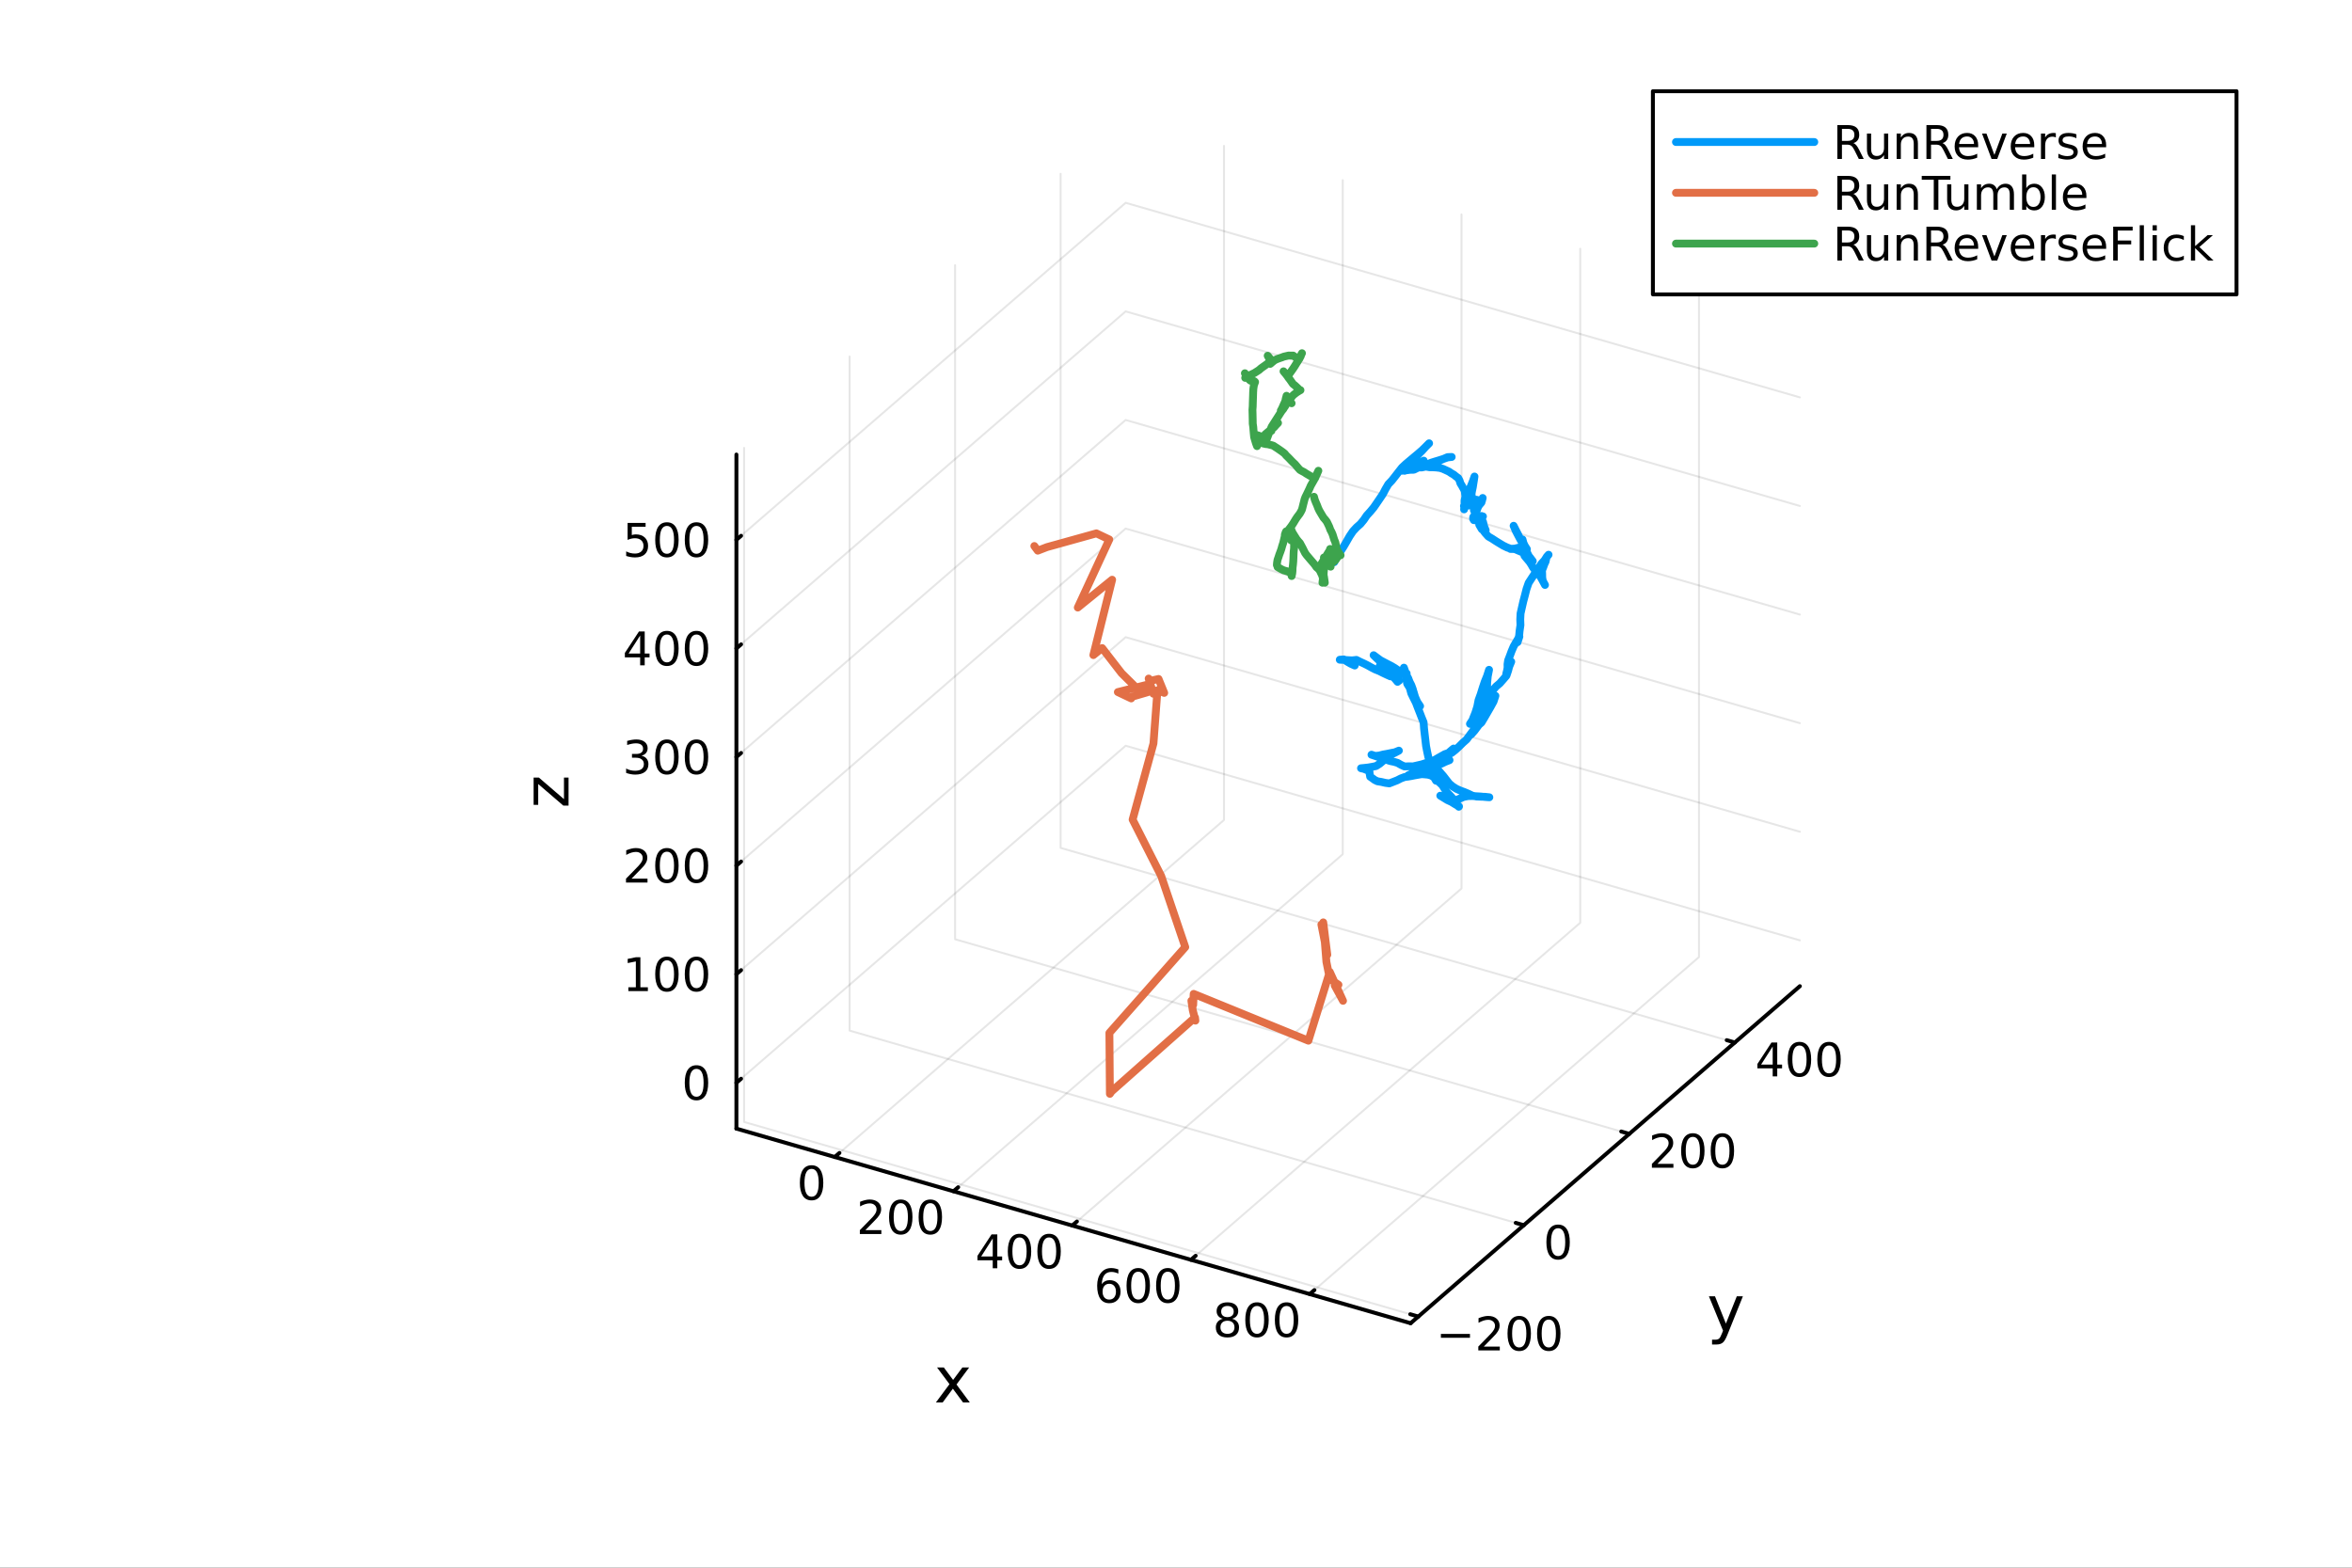 <?xml version="1.0" encoding="utf-8"?>
<svg xmlns="http://www.w3.org/2000/svg" xmlns:xlink="http://www.w3.org/1999/xlink" width="600" height="400" viewBox="0 0 2400 1600">
<rect x="0" y="0" width="2400" height="1600" fill="#333333" stroke="none"/>
<defs>
  <clipPath id="clip800">
    <rect x="0" y="0" width="2400" height="1600"/>
  </clipPath>
</defs>
<path clip-path="url(#clip800)" d="M0 1600 L2400 1600 L2400 0 L0 0  Z" fill="#ffffff" fill-rule="evenodd" fill-opacity="1"/>
<defs>
  <clipPath id="clip801">
    <rect x="480" y="0" width="1681" height="1600"/>
  </clipPath>
</defs>
<defs>
  <clipPath id="clip802">
    <rect x="235" y="47" width="2118" height="1377"/>
  </clipPath>
</defs>
<path clip-path="url(#clip802)" d="M543.187 1024.16 L543.187 1022.29 L543.887 1021.36 L545.099 1021.9 L545.099 1023.76 L544.399 1024.7 L543.187 1024.16  Z" fill="#ffffff" fill-rule="evenodd" fill-opacity="1"/>
<polyline clip-path="url(#clip802)" style="stroke:#000000; stroke-linecap:round; stroke-linejoin:round; stroke-width:2; stroke-opacity:0.1; fill:none" points="851.785,1180.86 1248.98,836.873 1248.98,148.905 "/>
<polyline clip-path="url(#clip802)" style="stroke:#000000; stroke-linecap:round; stroke-linejoin:round; stroke-width:2; stroke-opacity:0.1; fill:none" points="972.951,1215.83 1370.15,871.85 1370.15,183.882 "/>
<polyline clip-path="url(#clip802)" style="stroke:#000000; stroke-linecap:round; stroke-linejoin:round; stroke-width:2; stroke-opacity:0.1; fill:none" points="1094.12,1250.81 1491.32,906.828 1491.32,218.86 "/>
<polyline clip-path="url(#clip802)" style="stroke:#000000; stroke-linecap:round; stroke-linejoin:round; stroke-width:2; stroke-opacity:0.1; fill:none" points="1215.28,1285.79 1612.48,941.806 1612.48,253.838 "/>
<polyline clip-path="url(#clip802)" style="stroke:#000000; stroke-linecap:round; stroke-linejoin:round; stroke-width:2; stroke-opacity:0.1; fill:none" points="1336.45,1320.77 1733.65,976.783 1733.65,288.816 "/>
<polyline clip-path="url(#clip802)" style="stroke:#000000; stroke-linecap:round; stroke-linejoin:round; stroke-width:2; stroke-opacity:0.1; fill:none" points="1447.26,1343.68 759.294,1145.08 759.294,457.116 "/>
<polyline clip-path="url(#clip802)" style="stroke:#000000; stroke-linecap:round; stroke-linejoin:round; stroke-width:2; stroke-opacity:0.1; fill:none" points="1554.92,1250.45 866.95,1051.85 866.95,363.882 "/>
<polyline clip-path="url(#clip802)" style="stroke:#000000; stroke-linecap:round; stroke-linejoin:round; stroke-width:2; stroke-opacity:0.1; fill:none" points="1662.57,1157.22 974.607,958.617 974.607,270.649 "/>
<polyline clip-path="url(#clip802)" style="stroke:#000000; stroke-linecap:round; stroke-linejoin:round; stroke-width:2; stroke-opacity:0.1; fill:none" points="1770.23,1063.98 1082.26,865.383 1082.26,177.415 "/>
<polyline clip-path="url(#clip802)" style="stroke:#000000; stroke-linecap:round; stroke-linejoin:round; stroke-width:2; stroke-opacity:0.1; fill:none" points="751.436,1105.1 1148.63,761.116 1836.6,959.715 "/>
<polyline clip-path="url(#clip802)" style="stroke:#000000; stroke-linecap:round; stroke-linejoin:round; stroke-width:2; stroke-opacity:0.1; fill:none" points="751.436,994.272 1148.63,650.288 1836.6,848.887 "/>
<polyline clip-path="url(#clip802)" style="stroke:#000000; stroke-linecap:round; stroke-linejoin:round; stroke-width:2; stroke-opacity:0.1; fill:none" points="751.436,883.444 1148.63,539.46 1836.6,738.059 "/>
<polyline clip-path="url(#clip802)" style="stroke:#000000; stroke-linecap:round; stroke-linejoin:round; stroke-width:2; stroke-opacity:0.1; fill:none" points="751.436,772.616 1148.63,428.632 1836.6,627.231 "/>
<polyline clip-path="url(#clip802)" style="stroke:#000000; stroke-linecap:round; stroke-linejoin:round; stroke-width:2; stroke-opacity:0.1; fill:none" points="751.436,661.788 1148.63,317.804 1836.6,516.403 "/>
<polyline clip-path="url(#clip802)" style="stroke:#000000; stroke-linecap:round; stroke-linejoin:round; stroke-width:2; stroke-opacity:0.1; fill:none" points="751.436,550.96 1148.63,206.976 1836.6,405.575 "/>
<polyline clip-path="url(#clip800)" style="stroke:#000000; stroke-linecap:round; stroke-linejoin:round; stroke-width:4; stroke-opacity:1; fill:none" points="751.436,1151.89 1439.4,1350.49 "/>
<polyline clip-path="url(#clip800)" style="stroke:#000000; stroke-linecap:round; stroke-linejoin:round; stroke-width:4; stroke-opacity:1; fill:none" points="851.785,1180.86 856.551,1176.73 "/>
<polyline clip-path="url(#clip800)" style="stroke:#000000; stroke-linecap:round; stroke-linejoin:round; stroke-width:4; stroke-opacity:1; fill:none" points="972.951,1215.83 977.718,1211.71 "/>
<polyline clip-path="url(#clip800)" style="stroke:#000000; stroke-linecap:round; stroke-linejoin:round; stroke-width:4; stroke-opacity:1; fill:none" points="1094.12,1250.81 1098.88,1246.68 "/>
<polyline clip-path="url(#clip800)" style="stroke:#000000; stroke-linecap:round; stroke-linejoin:round; stroke-width:4; stroke-opacity:1; fill:none" points="1215.28,1285.79 1220.05,1281.66 "/>
<polyline clip-path="url(#clip800)" style="stroke:#000000; stroke-linecap:round; stroke-linejoin:round; stroke-width:4; stroke-opacity:1; fill:none" points="1336.45,1320.77 1341.22,1316.64 "/>
<path clip-path="url(#clip800)" d="M828.148 1192.97 Q824.537 1192.97 822.708 1196.54 Q820.903 1200.08 820.903 1207.21 Q820.903 1214.32 822.708 1217.88 Q824.537 1221.42 828.148 1221.42 Q831.782 1221.42 833.588 1217.88 Q835.417 1214.32 835.417 1207.21 Q835.417 1200.08 833.588 1196.54 Q831.782 1192.97 828.148 1192.97 M828.148 1189.27 Q833.958 1189.27 837.014 1193.88 Q840.092 1198.46 840.092 1207.21 Q840.092 1215.94 837.014 1220.54 Q833.958 1225.13 828.148 1225.13 Q822.338 1225.13 819.259 1220.54 Q816.204 1215.94 816.204 1207.21 Q816.204 1198.46 819.259 1193.88 Q822.338 1189.27 828.148 1189.27 Z" fill="#000000" fill-rule="nonzero" fill-opacity="1" /><path clip-path="url(#clip800)" d="M883.019 1255.5 L899.338 1255.5 L899.338 1259.43 L877.394 1259.43 L877.394 1255.5 Q880.056 1252.74 884.639 1248.11 Q889.245 1243.46 890.426 1242.12 Q892.671 1239.6 893.551 1237.86 Q894.454 1236.1 894.454 1234.41 Q894.454 1231.66 892.509 1229.92 Q890.588 1228.18 887.486 1228.18 Q885.287 1228.18 882.833 1228.95 Q880.403 1229.71 877.625 1231.26 L877.625 1226.54 Q880.449 1225.41 882.903 1224.83 Q885.356 1224.25 887.394 1224.25 Q892.764 1224.25 895.958 1226.93 Q899.153 1229.62 899.153 1234.11 Q899.153 1236.24 898.343 1238.16 Q897.555 1240.06 895.449 1242.65 Q894.87 1243.32 891.768 1246.54 Q888.667 1249.73 883.019 1255.5 Z" fill="#000000" fill-rule="nonzero" fill-opacity="1" /><path clip-path="url(#clip800)" d="M919.153 1227.95 Q915.542 1227.95 913.713 1231.52 Q911.907 1235.06 911.907 1242.19 Q911.907 1249.3 913.713 1252.86 Q915.542 1256.4 919.153 1256.4 Q922.787 1256.4 924.592 1252.86 Q926.421 1249.3 926.421 1242.19 Q926.421 1235.06 924.592 1231.52 Q922.787 1227.95 919.153 1227.95 M919.153 1224.25 Q924.963 1224.25 928.018 1228.86 Q931.097 1233.44 931.097 1242.19 Q931.097 1250.92 928.018 1255.52 Q924.963 1260.11 919.153 1260.11 Q913.342 1260.11 910.264 1255.52 Q907.208 1250.92 907.208 1242.19 Q907.208 1233.44 910.264 1228.86 Q913.342 1224.25 919.153 1224.25 Z" fill="#000000" fill-rule="nonzero" fill-opacity="1" /><path clip-path="url(#clip800)" d="M949.314 1227.95 Q945.703 1227.95 943.875 1231.52 Q942.069 1235.06 942.069 1242.19 Q942.069 1249.3 943.875 1252.86 Q945.703 1256.4 949.314 1256.4 Q952.949 1256.4 954.754 1252.86 Q956.583 1249.3 956.583 1242.19 Q956.583 1235.06 954.754 1231.52 Q952.949 1227.95 949.314 1227.95 M949.314 1224.25 Q955.125 1224.25 958.18 1228.86 Q961.259 1233.44 961.259 1242.19 Q961.259 1250.92 958.18 1255.52 Q955.125 1260.11 949.314 1260.11 Q943.504 1260.11 940.426 1255.52 Q937.37 1250.92 937.37 1242.19 Q937.37 1233.44 940.426 1228.86 Q943.504 1224.25 949.314 1224.25 Z" fill="#000000" fill-rule="nonzero" fill-opacity="1" /><path clip-path="url(#clip800)" d="M1013 1263.93 L1001.2 1282.37 L1013 1282.37 L1013 1263.93 M1011.78 1259.85 L1017.66 1259.85 L1017.66 1282.37 L1022.59 1282.37 L1022.59 1286.26 L1017.66 1286.26 L1017.66 1294.41 L1013 1294.41 L1013 1286.26 L997.403 1286.26 L997.403 1281.75 L1011.78 1259.85 Z" fill="#000000" fill-rule="nonzero" fill-opacity="1" /><path clip-path="url(#clip800)" d="M1040.32 1262.93 Q1036.71 1262.93 1034.88 1266.5 Q1033.07 1270.04 1033.07 1277.17 Q1033.07 1284.27 1034.88 1287.84 Q1036.71 1291.38 1040.32 1291.38 Q1043.95 1291.38 1045.76 1287.84 Q1047.59 1284.27 1047.59 1277.17 Q1047.59 1270.04 1045.76 1266.5 Q1043.95 1262.93 1040.32 1262.93 M1040.32 1259.23 Q1046.13 1259.23 1049.18 1263.83 Q1052.26 1268.42 1052.26 1277.17 Q1052.26 1285.89 1049.18 1290.5 Q1046.13 1295.08 1040.32 1295.08 Q1034.51 1295.08 1031.43 1290.5 Q1028.37 1285.89 1028.37 1277.17 Q1028.37 1268.42 1031.43 1263.83 Q1034.51 1259.23 1040.32 1259.23 Z" fill="#000000" fill-rule="nonzero" fill-opacity="1" /><path clip-path="url(#clip800)" d="M1070.48 1262.93 Q1066.87 1262.93 1065.04 1266.5 Q1063.24 1270.04 1063.24 1277.17 Q1063.24 1284.27 1065.04 1287.84 Q1066.87 1291.38 1070.48 1291.38 Q1074.12 1291.38 1075.92 1287.84 Q1077.75 1284.27 1077.75 1277.17 Q1077.75 1270.04 1075.92 1266.5 Q1074.12 1262.93 1070.48 1262.93 M1070.48 1259.23 Q1076.29 1259.23 1079.35 1263.83 Q1082.43 1268.42 1082.43 1277.17 Q1082.43 1285.89 1079.35 1290.5 Q1076.29 1295.08 1070.48 1295.08 Q1064.67 1295.08 1061.59 1290.5 Q1058.54 1285.89 1058.54 1277.17 Q1058.54 1268.42 1061.59 1263.83 Q1064.67 1259.23 1070.48 1259.23 Z" fill="#000000" fill-rule="nonzero" fill-opacity="1" /><path clip-path="url(#clip800)" d="M1131.9 1310.25 Q1128.75 1310.25 1126.9 1312.4 Q1125.07 1314.55 1125.07 1318.3 Q1125.07 1322.03 1126.9 1324.2 Q1128.75 1326.36 1131.9 1326.36 Q1135.05 1326.36 1136.88 1324.2 Q1138.73 1322.03 1138.73 1318.3 Q1138.73 1314.55 1136.88 1312.4 Q1135.05 1310.25 1131.9 1310.25 M1141.18 1295.59 L1141.18 1299.85 Q1139.43 1299.02 1137.62 1298.58 Q1135.84 1298.14 1134.08 1298.14 Q1129.45 1298.14 1126.99 1301.26 Q1124.56 1304.39 1124.22 1310.71 Q1125.58 1308.69 1127.64 1307.63 Q1129.7 1306.54 1132.18 1306.54 Q1137.39 1306.54 1140.4 1309.71 Q1143.43 1312.86 1143.43 1318.3 Q1143.43 1323.63 1140.28 1326.84 Q1137.13 1330.06 1131.9 1330.06 Q1125.91 1330.06 1122.74 1325.48 Q1119.56 1320.87 1119.56 1312.14 Q1119.56 1303.95 1123.45 1299.09 Q1127.34 1294.2 1133.89 1294.2 Q1135.65 1294.2 1137.43 1294.55 Q1139.24 1294.9 1141.18 1295.59 Z" fill="#000000" fill-rule="nonzero" fill-opacity="1" /><path clip-path="url(#clip800)" d="M1161.49 1297.91 Q1157.87 1297.91 1156.05 1301.47 Q1154.24 1305.01 1154.24 1312.14 Q1154.24 1319.25 1156.05 1322.82 Q1157.87 1326.36 1161.49 1326.36 Q1165.12 1326.36 1166.93 1322.82 Q1168.75 1319.25 1168.75 1312.14 Q1168.75 1305.01 1166.93 1301.47 Q1165.12 1297.91 1161.49 1297.91 M1161.49 1294.2 Q1167.3 1294.2 1170.35 1298.81 Q1173.43 1303.39 1173.43 1312.14 Q1173.43 1320.87 1170.35 1325.48 Q1167.3 1330.06 1161.49 1330.06 Q1155.68 1330.06 1152.6 1325.48 Q1149.54 1320.87 1149.54 1312.14 Q1149.54 1303.39 1152.6 1298.81 Q1155.68 1294.2 1161.49 1294.2 Z" fill="#000000" fill-rule="nonzero" fill-opacity="1" /><path clip-path="url(#clip800)" d="M1191.65 1297.91 Q1188.04 1297.91 1186.21 1301.47 Q1184.4 1305.01 1184.4 1312.14 Q1184.4 1319.25 1186.21 1322.82 Q1188.04 1326.36 1191.65 1326.36 Q1195.28 1326.36 1197.09 1322.82 Q1198.92 1319.25 1198.92 1312.14 Q1198.92 1305.01 1197.09 1301.47 Q1195.28 1297.91 1191.65 1297.91 M1191.65 1294.2 Q1197.46 1294.2 1200.51 1298.81 Q1203.59 1303.39 1203.59 1312.14 Q1203.59 1320.87 1200.51 1325.48 Q1197.46 1330.06 1191.65 1330.06 Q1185.84 1330.06 1182.76 1325.48 Q1179.7 1320.87 1179.7 1312.14 Q1179.7 1303.39 1182.76 1298.81 Q1185.84 1294.2 1191.65 1294.2 Z" fill="#000000" fill-rule="nonzero" fill-opacity="1" /><path clip-path="url(#clip800)" d="M1252.49 1347.96 Q1249.16 1347.96 1247.24 1349.74 Q1245.34 1351.52 1245.34 1354.64 Q1245.34 1357.77 1247.24 1359.55 Q1249.16 1361.33 1252.49 1361.33 Q1255.82 1361.33 1257.74 1359.55 Q1259.67 1357.75 1259.67 1354.64 Q1259.67 1351.52 1257.74 1349.74 Q1255.85 1347.96 1252.49 1347.96 M1247.81 1345.96 Q1244.8 1345.22 1243.12 1343.16 Q1241.45 1341.1 1241.45 1338.14 Q1241.45 1334 1244.39 1331.59 Q1247.35 1329.18 1252.49 1329.18 Q1257.65 1329.18 1260.59 1331.59 Q1263.53 1334 1263.53 1338.14 Q1263.53 1341.1 1261.84 1343.16 Q1260.18 1345.22 1257.19 1345.96 Q1260.57 1346.75 1262.44 1349.04 Q1264.34 1351.33 1264.34 1354.64 Q1264.34 1359.67 1261.26 1362.35 Q1258.21 1365.04 1252.49 1365.04 Q1246.77 1365.04 1243.69 1362.35 Q1240.64 1359.67 1240.64 1354.64 Q1240.64 1351.33 1242.54 1349.04 Q1244.43 1346.75 1247.81 1345.96 M1246.1 1338.58 Q1246.1 1341.27 1247.77 1342.77 Q1249.46 1344.27 1252.49 1344.27 Q1255.5 1344.27 1257.19 1342.77 Q1258.9 1341.27 1258.9 1338.58 Q1258.9 1335.89 1257.19 1334.39 Q1255.5 1332.89 1252.49 1332.89 Q1249.46 1332.89 1247.77 1334.39 Q1246.1 1335.89 1246.1 1338.58 Z" fill="#000000" fill-rule="nonzero" fill-opacity="1" /><path clip-path="url(#clip800)" d="M1282.65 1332.89 Q1279.04 1332.89 1277.21 1336.45 Q1275.41 1339.99 1275.41 1347.12 Q1275.41 1354.23 1277.21 1357.79 Q1279.04 1361.33 1282.65 1361.33 Q1286.29 1361.33 1288.09 1357.79 Q1289.92 1354.23 1289.92 1347.12 Q1289.92 1339.99 1288.09 1336.45 Q1286.29 1332.89 1282.65 1332.89 M1282.65 1329.18 Q1288.46 1329.18 1291.52 1333.79 Q1294.6 1338.37 1294.6 1347.12 Q1294.6 1355.85 1291.52 1360.46 Q1288.46 1365.04 1282.65 1365.04 Q1276.84 1365.04 1273.76 1360.46 Q1270.71 1355.85 1270.71 1347.12 Q1270.71 1338.37 1273.76 1333.79 Q1276.84 1329.18 1282.65 1329.18 Z" fill="#000000" fill-rule="nonzero" fill-opacity="1" /><path clip-path="url(#clip800)" d="M1312.81 1332.89 Q1309.2 1332.89 1307.37 1336.45 Q1305.57 1339.99 1305.57 1347.12 Q1305.57 1354.23 1307.37 1357.79 Q1309.2 1361.33 1312.81 1361.33 Q1316.45 1361.33 1318.25 1357.79 Q1320.08 1354.23 1320.08 1347.12 Q1320.08 1339.99 1318.25 1336.45 Q1316.45 1332.89 1312.81 1332.89 M1312.81 1329.18 Q1318.62 1329.18 1321.68 1333.79 Q1324.76 1338.37 1324.76 1347.12 Q1324.76 1355.85 1321.68 1360.46 Q1318.62 1365.04 1312.81 1365.04 Q1307 1365.04 1303.92 1360.46 Q1300.87 1355.85 1300.87 1347.12 Q1300.87 1338.37 1303.92 1333.79 Q1307 1329.18 1312.81 1329.18 Z" fill="#000000" fill-rule="nonzero" fill-opacity="1" /><path clip-path="url(#clip800)" d="M988.915 1395.68 L976.024 1413.03 L989.583 1431.33 L982.676 1431.33 L972.3 1417.33 L961.924 1431.33 L955.017 1431.33 L968.863 1412.68 L956.195 1395.68 L963.102 1395.68 L972.555 1408.38 L982.008 1395.68 L988.915 1395.68 Z" fill="#000000" fill-rule="nonzero" fill-opacity="1" /><polyline clip-path="url(#clip800)" style="stroke:#000000; stroke-linecap:round; stroke-linejoin:round; stroke-width:4; stroke-opacity:1; fill:none" points="1439.4,1350.49 1836.6,1006.5 "/>
<polyline clip-path="url(#clip800)" style="stroke:#000000; stroke-linecap:round; stroke-linejoin:round; stroke-width:4; stroke-opacity:1; fill:none" points="1447.26,1343.68 1439.01,1341.3 "/>
<polyline clip-path="url(#clip800)" style="stroke:#000000; stroke-linecap:round; stroke-linejoin:round; stroke-width:4; stroke-opacity:1; fill:none" points="1554.92,1250.45 1546.66,1248.07 "/>
<polyline clip-path="url(#clip800)" style="stroke:#000000; stroke-linecap:round; stroke-linejoin:round; stroke-width:4; stroke-opacity:1; fill:none" points="1662.57,1157.22 1654.32,1154.83 "/>
<polyline clip-path="url(#clip800)" style="stroke:#000000; stroke-linecap:round; stroke-linejoin:round; stroke-width:4; stroke-opacity:1; fill:none" points="1770.23,1063.98 1761.98,1061.6 "/>
<path clip-path="url(#clip800)" d="M1470.3 1361.42 L1499.97 1361.42 L1499.97 1365.35 L1470.3 1365.35 L1470.3 1361.42 Z" fill="#000000" fill-rule="nonzero" fill-opacity="1" /><path clip-path="url(#clip800)" d="M1514.09 1374.31 L1530.41 1374.31 L1530.41 1378.25 L1508.47 1378.25 L1508.47 1374.31 Q1511.13 1371.56 1515.71 1366.93 Q1520.32 1362.28 1521.5 1360.93 Q1523.75 1358.41 1524.63 1356.67 Q1525.53 1354.91 1525.53 1353.22 Q1525.53 1350.47 1523.58 1348.73 Q1521.66 1347 1518.56 1347 Q1516.36 1347 1513.91 1347.76 Q1511.48 1348.53 1508.7 1350.08 L1508.7 1345.35 Q1511.52 1344.22 1513.98 1343.64 Q1516.43 1343.06 1518.47 1343.06 Q1523.84 1343.06 1527.03 1345.75 Q1530.23 1348.43 1530.23 1352.92 Q1530.23 1355.05 1529.42 1356.97 Q1528.63 1358.87 1526.52 1361.47 Q1525.95 1362.14 1522.84 1365.35 Q1519.74 1368.55 1514.09 1374.31 Z" fill="#000000" fill-rule="nonzero" fill-opacity="1" /><path clip-path="url(#clip800)" d="M1550.23 1346.77 Q1546.62 1346.77 1544.79 1350.33 Q1542.98 1353.87 1542.98 1361 Q1542.98 1368.11 1544.79 1371.67 Q1546.62 1375.22 1550.23 1375.22 Q1553.86 1375.22 1555.67 1371.67 Q1557.5 1368.11 1557.5 1361 Q1557.5 1353.87 1555.67 1350.33 Q1553.86 1346.77 1550.23 1346.77 M1550.23 1343.06 Q1556.04 1343.06 1559.09 1347.67 Q1562.17 1352.25 1562.17 1361 Q1562.17 1369.73 1559.09 1374.34 Q1556.04 1378.92 1550.23 1378.92 Q1544.42 1378.92 1541.34 1374.34 Q1538.28 1369.73 1538.28 1361 Q1538.28 1352.25 1541.34 1347.67 Q1544.42 1343.06 1550.23 1343.06 Z" fill="#000000" fill-rule="nonzero" fill-opacity="1" /><path clip-path="url(#clip800)" d="M1580.39 1346.77 Q1576.78 1346.77 1574.95 1350.33 Q1573.14 1353.87 1573.14 1361 Q1573.14 1368.11 1574.95 1371.67 Q1576.78 1375.22 1580.39 1375.22 Q1584.02 1375.22 1585.83 1371.67 Q1587.66 1368.11 1587.66 1361 Q1587.66 1353.87 1585.83 1350.33 Q1584.02 1346.77 1580.39 1346.77 M1580.39 1343.06 Q1586.2 1343.06 1589.26 1347.67 Q1592.33 1352.25 1592.33 1361 Q1592.33 1369.73 1589.26 1374.34 Q1586.2 1378.92 1580.39 1378.92 Q1574.58 1378.92 1571.5 1374.34 Q1568.45 1369.73 1568.45 1361 Q1568.45 1352.25 1571.5 1347.67 Q1574.58 1343.06 1580.39 1343.06 Z" fill="#000000" fill-rule="nonzero" fill-opacity="1" /><path clip-path="url(#clip800)" d="M1589.9 1253.53 Q1586.29 1253.53 1584.46 1257.1 Q1582.65 1260.64 1582.65 1267.77 Q1582.65 1274.88 1584.46 1278.44 Q1586.29 1281.98 1589.9 1281.98 Q1593.53 1281.98 1595.34 1278.44 Q1597.17 1274.88 1597.17 1267.77 Q1597.17 1260.64 1595.34 1257.1 Q1593.53 1253.53 1589.9 1253.53 M1589.9 1249.83 Q1595.71 1249.83 1598.76 1254.44 Q1601.84 1259.02 1601.84 1267.77 Q1601.84 1276.5 1598.76 1281.1 Q1595.71 1285.69 1589.9 1285.69 Q1584.09 1285.69 1581.01 1281.1 Q1577.95 1276.5 1577.95 1267.77 Q1577.95 1259.02 1581.01 1254.44 Q1584.09 1249.83 1589.9 1249.83 Z" fill="#000000" fill-rule="nonzero" fill-opacity="1" /><path clip-path="url(#clip800)" d="M1691.24 1187.85 L1707.56 1187.85 L1707.56 1191.78 L1685.61 1191.78 L1685.61 1187.85 Q1688.27 1185.09 1692.86 1180.46 Q1697.46 1175.81 1698.64 1174.47 Q1700.89 1171.94 1701.77 1170.21 Q1702.67 1168.45 1702.67 1166.76 Q1702.67 1164 1700.73 1162.27 Q1698.81 1160.53 1695.7 1160.53 Q1693.5 1160.53 1691.05 1161.29 Q1688.62 1162.06 1685.84 1163.61 L1685.84 1158.89 Q1688.67 1157.75 1691.12 1157.17 Q1693.57 1156.6 1695.61 1156.6 Q1700.98 1156.6 1704.18 1159.28 Q1707.37 1161.97 1707.37 1166.46 Q1707.37 1168.59 1706.56 1170.51 Q1705.77 1172.41 1703.67 1175 Q1703.09 1175.67 1699.99 1178.89 Q1696.88 1182.08 1691.24 1187.85 Z" fill="#000000" fill-rule="nonzero" fill-opacity="1" /><path clip-path="url(#clip800)" d="M1727.37 1160.3 Q1723.76 1160.3 1721.93 1163.86 Q1720.13 1167.41 1720.13 1174.54 Q1720.13 1181.64 1721.93 1185.21 Q1723.76 1188.75 1727.37 1188.75 Q1731 1188.75 1732.81 1185.21 Q1734.64 1181.64 1734.64 1174.54 Q1734.64 1167.41 1732.81 1163.86 Q1731 1160.3 1727.37 1160.3 M1727.37 1156.6 Q1733.18 1156.6 1736.24 1161.2 Q1739.31 1165.79 1739.31 1174.54 Q1739.31 1183.26 1736.24 1187.87 Q1733.18 1192.45 1727.37 1192.45 Q1721.56 1192.45 1718.48 1187.87 Q1715.43 1183.26 1715.43 1174.54 Q1715.43 1165.79 1718.48 1161.2 Q1721.56 1156.6 1727.37 1156.6 Z" fill="#000000" fill-rule="nonzero" fill-opacity="1" /><path clip-path="url(#clip800)" d="M1757.53 1160.3 Q1753.92 1160.3 1752.09 1163.86 Q1750.29 1167.41 1750.29 1174.54 Q1750.29 1181.64 1752.09 1185.21 Q1753.92 1188.75 1757.53 1188.75 Q1761.17 1188.75 1762.97 1185.21 Q1764.8 1181.64 1764.8 1174.54 Q1764.8 1167.41 1762.97 1163.86 Q1761.17 1160.3 1757.53 1160.3 M1757.53 1156.6 Q1763.34 1156.6 1766.4 1161.2 Q1769.48 1165.79 1769.48 1174.54 Q1769.48 1183.26 1766.4 1187.87 Q1763.34 1192.45 1757.53 1192.45 Q1751.72 1192.45 1748.64 1187.87 Q1745.59 1183.26 1745.59 1174.54 Q1745.59 1165.79 1748.64 1161.2 Q1751.72 1156.6 1757.53 1156.6 Z" fill="#000000" fill-rule="nonzero" fill-opacity="1" /><path clip-path="url(#clip800)" d="M1808.87 1068.06 L1797.06 1086.51 L1808.87 1086.51 L1808.87 1068.06 M1807.64 1063.99 L1813.52 1063.99 L1813.52 1086.51 L1818.45 1086.51 L1818.45 1090.4 L1813.52 1090.4 L1813.52 1098.55 L1808.87 1098.55 L1808.87 1090.4 L1793.27 1090.4 L1793.27 1085.89 L1807.64 1063.99 Z" fill="#000000" fill-rule="nonzero" fill-opacity="1" /><path clip-path="url(#clip800)" d="M1836.18 1067.07 Q1832.57 1067.07 1830.74 1070.63 Q1828.94 1074.17 1828.94 1081.3 Q1828.94 1088.41 1830.74 1091.97 Q1832.57 1095.51 1836.18 1095.51 Q1839.82 1095.51 1841.62 1091.97 Q1843.45 1088.41 1843.45 1081.3 Q1843.45 1074.17 1841.62 1070.63 Q1839.82 1067.07 1836.18 1067.07 M1836.18 1063.36 Q1841.99 1063.36 1845.05 1067.97 Q1848.13 1072.55 1848.13 1081.3 Q1848.13 1090.03 1845.05 1094.64 Q1841.99 1099.22 1836.18 1099.22 Q1830.37 1099.22 1827.3 1094.64 Q1824.24 1090.03 1824.24 1081.3 Q1824.24 1072.55 1827.3 1067.97 Q1830.37 1063.36 1836.18 1063.36 Z" fill="#000000" fill-rule="nonzero" fill-opacity="1" /><path clip-path="url(#clip800)" d="M1866.35 1067.07 Q1862.74 1067.07 1860.91 1070.63 Q1859.1 1074.17 1859.1 1081.3 Q1859.1 1088.41 1860.91 1091.97 Q1862.74 1095.51 1866.35 1095.51 Q1869.98 1095.51 1871.79 1091.97 Q1873.61 1088.41 1873.61 1081.3 Q1873.61 1074.17 1871.79 1070.63 Q1869.98 1067.07 1866.35 1067.07 M1866.35 1063.36 Q1872.16 1063.36 1875.21 1067.97 Q1878.29 1072.55 1878.29 1081.3 Q1878.29 1090.03 1875.21 1094.64 Q1872.16 1099.22 1866.35 1099.22 Q1860.54 1099.22 1857.46 1094.64 Q1854.4 1090.03 1854.4 1081.3 Q1854.4 1072.55 1857.46 1067.97 Q1860.54 1063.36 1866.35 1063.36 Z" fill="#000000" fill-rule="nonzero" fill-opacity="1" /><path clip-path="url(#clip800)" d="M1762.81 1361.95 Q1760.33 1368.32 1757.97 1370.26 Q1755.62 1372.2 1751.67 1372.2 L1746.99 1372.2 L1746.99 1367.3 L1750.43 1367.3 Q1752.85 1367.3 1754.18 1366.15 Q1755.52 1365.01 1757.14 1360.74 L1758.2 1358.07 L1743.78 1322.99 L1749.98 1322.99 L1761.12 1350.87 L1772.26 1322.99 L1778.47 1322.99 L1762.81 1361.95 Z" fill="#000000" fill-rule="nonzero" fill-opacity="1" /><polyline clip-path="url(#clip800)" style="stroke:#000000; stroke-linecap:round; stroke-linejoin:round; stroke-width:4; stroke-opacity:1; fill:none" points="751.436,1151.89 751.436,463.92 "/>
<polyline clip-path="url(#clip800)" style="stroke:#000000; stroke-linecap:round; stroke-linejoin:round; stroke-width:4; stroke-opacity:1; fill:none" points="751.436,1105.1 756.203,1100.97 "/>
<polyline clip-path="url(#clip800)" style="stroke:#000000; stroke-linecap:round; stroke-linejoin:round; stroke-width:4; stroke-opacity:1; fill:none" points="751.436,994.272 756.203,990.144 "/>
<polyline clip-path="url(#clip800)" style="stroke:#000000; stroke-linecap:round; stroke-linejoin:round; stroke-width:4; stroke-opacity:1; fill:none" points="751.436,883.444 756.203,879.316 "/>
<polyline clip-path="url(#clip800)" style="stroke:#000000; stroke-linecap:round; stroke-linejoin:round; stroke-width:4; stroke-opacity:1; fill:none" points="751.436,772.616 756.203,768.488 "/>
<polyline clip-path="url(#clip800)" style="stroke:#000000; stroke-linecap:round; stroke-linejoin:round; stroke-width:4; stroke-opacity:1; fill:none" points="751.436,661.788 756.203,657.66 "/>
<polyline clip-path="url(#clip800)" style="stroke:#000000; stroke-linecap:round; stroke-linejoin:round; stroke-width:4; stroke-opacity:1; fill:none" points="751.436,550.96 756.203,546.832 "/>
<path clip-path="url(#clip800)" d="M710.692 1090.9 Q707.081 1090.9 705.252 1094.46 Q703.447 1098.01 703.447 1105.13 Q703.447 1112.24 705.252 1115.81 Q707.081 1119.35 710.692 1119.35 Q714.326 1119.35 716.132 1115.81 Q717.96 1112.24 717.96 1105.13 Q717.96 1098.01 716.132 1094.46 Q714.326 1090.9 710.692 1090.9 M710.692 1087.2 Q716.502 1087.2 719.558 1091.8 Q722.636 1096.38 722.636 1105.13 Q722.636 1113.86 719.558 1118.47 Q716.502 1123.05 710.692 1123.05 Q704.882 1123.05 701.803 1118.47 Q698.747 1113.86 698.747 1105.13 Q698.747 1096.38 701.803 1091.8 Q704.882 1087.2 710.692 1087.2 Z" fill="#000000" fill-rule="nonzero" fill-opacity="1" /><path clip-path="url(#clip800)" d="M641.178 1007.62 L648.817 1007.62 L648.817 981.251 L640.507 982.918 L640.507 978.659 L648.771 976.992 L653.447 976.992 L653.447 1007.62 L661.086 1007.62 L661.086 1011.55 L641.178 1011.55 L641.178 1007.62 Z" fill="#000000" fill-rule="nonzero" fill-opacity="1" /><path clip-path="url(#clip800)" d="M680.53 980.071 Q676.919 980.071 675.09 983.635 Q673.285 987.177 673.285 994.307 Q673.285 1001.41 675.09 1004.98 Q676.919 1008.52 680.53 1008.52 Q684.164 1008.52 685.97 1004.98 Q687.798 1001.41 687.798 994.307 Q687.798 987.177 685.97 983.635 Q684.164 980.071 680.53 980.071 M680.53 976.367 Q686.34 976.367 689.396 980.973 Q692.474 985.557 692.474 994.307 Q692.474 1003.03 689.396 1007.64 Q686.34 1012.22 680.53 1012.22 Q674.72 1012.22 671.641 1007.64 Q668.586 1003.03 668.586 994.307 Q668.586 985.557 671.641 980.973 Q674.72 976.367 680.53 976.367 Z" fill="#000000" fill-rule="nonzero" fill-opacity="1" /><path clip-path="url(#clip800)" d="M710.692 980.071 Q707.081 980.071 705.252 983.635 Q703.447 987.177 703.447 994.307 Q703.447 1001.41 705.252 1004.98 Q707.081 1008.52 710.692 1008.52 Q714.326 1008.52 716.132 1004.98 Q717.96 1001.41 717.96 994.307 Q717.96 987.177 716.132 983.635 Q714.326 980.071 710.692 980.071 M710.692 976.367 Q716.502 976.367 719.558 980.973 Q722.636 985.557 722.636 994.307 Q722.636 1003.03 719.558 1007.64 Q716.502 1012.22 710.692 1012.22 Q704.882 1012.22 701.803 1007.64 Q698.747 1003.03 698.747 994.307 Q698.747 985.557 701.803 980.973 Q704.882 976.367 710.692 976.367 Z" fill="#000000" fill-rule="nonzero" fill-opacity="1" /><path clip-path="url(#clip800)" d="M644.396 896.789 L660.715 896.789 L660.715 900.724 L638.771 900.724 L638.771 896.789 Q641.433 894.034 646.016 889.404 Q650.623 884.752 651.803 883.409 Q654.049 880.886 654.928 879.15 Q655.831 877.391 655.831 875.701 Q655.831 872.946 653.887 871.21 Q651.965 869.474 648.863 869.474 Q646.664 869.474 644.211 870.238 Q641.78 871.002 639.002 872.553 L639.002 867.83 Q641.826 866.696 644.28 866.118 Q646.734 865.539 648.771 865.539 Q654.141 865.539 657.336 868.224 Q660.53 870.909 660.53 875.4 Q660.53 877.53 659.72 879.451 Q658.933 881.349 656.826 883.942 Q656.248 884.613 653.146 887.83 Q650.044 891.025 644.396 896.789 Z" fill="#000000" fill-rule="nonzero" fill-opacity="1" /><path clip-path="url(#clip800)" d="M680.53 869.243 Q676.919 869.243 675.09 872.807 Q673.285 876.349 673.285 883.479 Q673.285 890.585 675.09 894.15 Q676.919 897.691 680.53 897.691 Q684.164 897.691 685.97 894.15 Q687.798 890.585 687.798 883.479 Q687.798 876.349 685.97 872.807 Q684.164 869.243 680.53 869.243 M680.53 865.539 Q686.34 865.539 689.396 870.145 Q692.474 874.729 692.474 883.479 Q692.474 892.205 689.396 896.812 Q686.34 901.395 680.53 901.395 Q674.72 901.395 671.641 896.812 Q668.586 892.205 668.586 883.479 Q668.586 874.729 671.641 870.145 Q674.72 865.539 680.53 865.539 Z" fill="#000000" fill-rule="nonzero" fill-opacity="1" /><path clip-path="url(#clip800)" d="M710.692 869.243 Q707.081 869.243 705.252 872.807 Q703.447 876.349 703.447 883.479 Q703.447 890.585 705.252 894.15 Q707.081 897.691 710.692 897.691 Q714.326 897.691 716.132 894.15 Q717.96 890.585 717.96 883.479 Q717.96 876.349 716.132 872.807 Q714.326 869.243 710.692 869.243 M710.692 865.539 Q716.502 865.539 719.558 870.145 Q722.636 874.729 722.636 883.479 Q722.636 892.205 719.558 896.812 Q716.502 901.395 710.692 901.395 Q704.882 901.395 701.803 896.812 Q698.747 892.205 698.747 883.479 Q698.747 874.729 701.803 870.145 Q704.882 865.539 710.692 865.539 Z" fill="#000000" fill-rule="nonzero" fill-opacity="1" /><path clip-path="url(#clip800)" d="M654.535 771.262 Q657.891 771.979 659.766 774.248 Q661.664 776.516 661.664 779.849 Q661.664 784.965 658.146 787.766 Q654.627 790.567 648.146 790.567 Q645.97 790.567 643.655 790.127 Q641.364 789.711 638.91 788.854 L638.91 784.34 Q640.854 785.474 643.169 786.053 Q645.484 786.632 648.007 786.632 Q652.405 786.632 654.697 784.896 Q657.012 783.16 657.012 779.849 Q657.012 776.794 654.859 775.081 Q652.729 773.345 648.91 773.345 L644.882 773.345 L644.882 769.502 L649.095 769.502 Q652.544 769.502 654.373 768.137 Q656.201 766.748 656.201 764.155 Q656.201 761.493 654.303 760.081 Q652.428 758.646 648.91 758.646 Q646.988 758.646 644.789 759.063 Q642.59 759.479 639.951 760.359 L639.951 756.192 Q642.614 755.451 644.928 755.081 Q647.266 754.711 649.326 754.711 Q654.65 754.711 657.752 757.141 Q660.854 759.549 660.854 763.669 Q660.854 766.539 659.211 768.53 Q657.567 770.498 654.535 771.262 Z" fill="#000000" fill-rule="nonzero" fill-opacity="1" /><path clip-path="url(#clip800)" d="M680.53 758.414 Q676.919 758.414 675.09 761.979 Q673.285 765.521 673.285 772.65 Q673.285 779.757 675.09 783.322 Q676.919 786.863 680.53 786.863 Q684.164 786.863 685.97 783.322 Q687.798 779.757 687.798 772.65 Q687.798 765.521 685.97 761.979 Q684.164 758.414 680.53 758.414 M680.53 754.711 Q686.34 754.711 689.396 759.317 Q692.474 763.9 692.474 772.65 Q692.474 781.377 689.396 785.984 Q686.34 790.567 680.53 790.567 Q674.72 790.567 671.641 785.984 Q668.586 781.377 668.586 772.65 Q668.586 763.9 671.641 759.317 Q674.72 754.711 680.53 754.711 Z" fill="#000000" fill-rule="nonzero" fill-opacity="1" /><path clip-path="url(#clip800)" d="M710.692 758.414 Q707.081 758.414 705.252 761.979 Q703.447 765.521 703.447 772.65 Q703.447 779.757 705.252 783.322 Q707.081 786.863 710.692 786.863 Q714.326 786.863 716.132 783.322 Q717.96 779.757 717.96 772.65 Q717.96 765.521 716.132 761.979 Q714.326 758.414 710.692 758.414 M710.692 754.711 Q716.502 754.711 719.558 759.317 Q722.636 763.9 722.636 772.65 Q722.636 781.377 719.558 785.984 Q716.502 790.567 710.692 790.567 Q704.882 790.567 701.803 785.984 Q698.747 781.377 698.747 772.65 Q698.747 763.9 701.803 759.317 Q704.882 754.711 710.692 754.711 Z" fill="#000000" fill-rule="nonzero" fill-opacity="1" /><path clip-path="url(#clip800)" d="M653.215 648.582 L641.41 667.031 L653.215 667.031 L653.215 648.582 M651.988 644.508 L657.868 644.508 L657.868 667.031 L662.799 667.031 L662.799 670.92 L657.868 670.92 L657.868 679.068 L653.215 679.068 L653.215 670.92 L637.614 670.92 L637.614 666.406 L651.988 644.508 Z" fill="#000000" fill-rule="nonzero" fill-opacity="1" /><path clip-path="url(#clip800)" d="M680.53 647.586 Q676.919 647.586 675.09 651.151 Q673.285 654.693 673.285 661.822 Q673.285 668.929 675.09 672.494 Q676.919 676.035 680.53 676.035 Q684.164 676.035 685.97 672.494 Q687.798 668.929 687.798 661.822 Q687.798 654.693 685.97 651.151 Q684.164 647.586 680.53 647.586 M680.53 643.883 Q686.34 643.883 689.396 648.489 Q692.474 653.072 692.474 661.822 Q692.474 670.549 689.396 675.156 Q686.34 679.739 680.53 679.739 Q674.72 679.739 671.641 675.156 Q668.586 670.549 668.586 661.822 Q668.586 653.072 671.641 648.489 Q674.72 643.883 680.53 643.883 Z" fill="#000000" fill-rule="nonzero" fill-opacity="1" /><path clip-path="url(#clip800)" d="M710.692 647.586 Q707.081 647.586 705.252 651.151 Q703.447 654.693 703.447 661.822 Q703.447 668.929 705.252 672.494 Q707.081 676.035 710.692 676.035 Q714.326 676.035 716.132 672.494 Q717.96 668.929 717.96 661.822 Q717.96 654.693 716.132 651.151 Q714.326 647.586 710.692 647.586 M710.692 643.883 Q716.502 643.883 719.558 648.489 Q722.636 653.072 722.636 661.822 Q722.636 670.549 719.558 675.156 Q716.502 679.739 710.692 679.739 Q704.882 679.739 701.803 675.156 Q698.747 670.549 698.747 661.822 Q698.747 653.072 701.803 648.489 Q704.882 643.883 710.692 643.883 Z" fill="#000000" fill-rule="nonzero" fill-opacity="1" /><path clip-path="url(#clip800)" d="M640.414 533.68 L658.771 533.68 L658.771 537.615 L644.697 537.615 L644.697 546.087 Q645.715 545.74 646.734 545.578 Q647.752 545.392 648.771 545.392 Q654.558 545.392 657.937 548.564 Q661.317 551.735 661.317 557.152 Q661.317 562.73 657.845 565.832 Q654.373 568.911 648.053 568.911 Q645.877 568.911 643.609 568.54 Q641.364 568.17 638.956 567.429 L638.956 562.73 Q641.039 563.865 643.262 564.42 Q645.484 564.976 647.961 564.976 Q651.965 564.976 654.303 562.869 Q656.641 560.763 656.641 557.152 Q656.641 553.541 654.303 551.434 Q651.965 549.328 647.961 549.328 Q646.086 549.328 644.211 549.744 Q642.359 550.161 640.414 551.041 L640.414 533.68 Z" fill="#000000" fill-rule="nonzero" fill-opacity="1" /><path clip-path="url(#clip800)" d="M680.53 536.758 Q676.919 536.758 675.09 540.323 Q673.285 543.865 673.285 550.994 Q673.285 558.101 675.09 561.665 Q676.919 565.207 680.53 565.207 Q684.164 565.207 685.97 561.665 Q687.798 558.101 687.798 550.994 Q687.798 543.865 685.97 540.323 Q684.164 536.758 680.53 536.758 M680.53 533.055 Q686.34 533.055 689.396 537.661 Q692.474 542.244 692.474 550.994 Q692.474 559.721 689.396 564.328 Q686.34 568.911 680.53 568.911 Q674.72 568.911 671.641 564.328 Q668.586 559.721 668.586 550.994 Q668.586 542.244 671.641 537.661 Q674.72 533.055 680.53 533.055 Z" fill="#000000" fill-rule="nonzero" fill-opacity="1" /><path clip-path="url(#clip800)" d="M710.692 536.758 Q707.081 536.758 705.252 540.323 Q703.447 543.865 703.447 550.994 Q703.447 558.101 705.252 561.665 Q707.081 565.207 710.692 565.207 Q714.326 565.207 716.132 561.665 Q717.96 558.101 717.96 550.994 Q717.96 543.865 716.132 540.323 Q714.326 536.758 710.692 536.758 M710.692 533.055 Q716.502 533.055 719.558 537.661 Q722.636 542.244 722.636 550.994 Q722.636 559.721 719.558 564.328 Q716.502 568.911 710.692 568.911 Q704.882 568.911 701.803 564.328 Q698.747 559.721 698.747 550.994 Q698.747 542.244 701.803 537.661 Q704.882 533.055 710.692 533.055 Z" fill="#000000" fill-rule="nonzero" fill-opacity="1" /><path clip-path="url(#clip800)" d="M544.51 821.416 L544.51 793.597 L549.857 793.597 L575.479 815.623 L575.479 793.597 L580.158 793.597 L580.158 822.211 L574.81 822.211 L549.188 800.186 L549.188 821.416 L544.51 821.416 Z" fill="#000000" fill-rule="nonzero" fill-opacity="1" /><polyline clip-path="url(#clip802)" style="stroke:#009af9; stroke-linecap:round; stroke-linejoin:round; stroke-width:8; stroke-opacity:1; fill:none" points="1361.46,573.762 1364.1,567.933 1367.6,563.149 1370.94,558.035 1374.08,552.656 1377.18,547.238 1380.57,542.212 1384.24,538.25 1388.22,534.719 1391.66,530.549 1394.59,526.194 1398.23,522.185 1401.86,517.826 1404.96,513.31 1408.06,508.774 1411.13,504.202 1413.8,499.084 1416.65,494.221 1420.33,490.333 1423.62,486.166 1427.09,481.693 1430.64,477.19 1434.6,473.497 1438.62,470.122 1442.64,466.738 1446.75,463.328 1450.83,459.765 1446.89,463.717 1443,467.802 1446.98,463.968 1450.9,460.235 1454.65,456.07 1458.27,452.431 1454.64,456.072 1451,459.732 1447.38,463.785 1443.73,467.245 1447.12,463.853 1449.95,460.887 1452.79,457.824 1449.48,461.48 1446.26,464.995 1442.83,468.945 1439.57,472.511 1436.08,476.631 1433.26,480.502 1435.93,478.468 1439.14,477.405 1442.1,476.888 1444.68,475.063 1447.68,473.563 1450.03,472.106 1452.76,470.14 1450.71,472.256 1448.15,474.616 1444.89,476.171 1441.3,477.427 1437.77,478.332 1434.35,479.133 1430.78,480.423 1434.67,480.045 1438.58,479.507 1442.7,479.418 1447.06,477.256 1451.38,476.134 1455.53,475.926 1459.9,474.003 1464.25,471.942 1468.54,470.316 1472.74,468.431 1477.14,466.535 1481.32,466.384 1477.29,466.838 1473.4,468.176 1469.06,469.583 1464.67,470.901 1460.3,472.261 1455.91,474.244 1451.55,476.02 1447.3,477.031 1443.16,477.223 1438.95,477.434 1443.14,477.249 1447.03,477.061 1450.81,477.08 1454.89,476.207 1458.83,476.892 1462.5,476.928 1465.76,477.126 1469.35,477.566 1472.32,478.503 1475.64,480.003 1478.54,481.353 1481.03,483.058 1483.52,484.486 1485.7,486.293 1487.98,487.922 1489.34,490.453 1490.2,493.249 1491.69,495.66 1493.04,498.134 1494.6,500.79 1494.95,503.802 1495.3,506.81 1494.44,510.968 1494.5,515.184 1494,519.876 1494.87,514.835 1496.08,509.952 1497.9,505.299 1499.09,500.307 1501.17,495.502 1503.07,490.745 1504.57,486.319 1504.02,490.027 1503.43,493.66 1502.85,497.372 1502.1,500.874 1501.52,504.261 1501.98,506.978 1500.83,509.859 1498.61,512.188 1496.49,514.458 1493.81,516.477 1496.12,516.084 1498.55,515.915 1501.65,515.556 1503.96,514.19 1506.13,512.945 1507.02,513.171 1506.36,513.191 1505.74,513.155 1505.6,512.64 1505.18,512.005 1506.06,511.398 1506.64,510.697 1506.47,510.026 1507.92,510.399 1509.32,511.173 1510.84,511.778 1512.23,511.11 1512.49,509.887 1512.95,508.236 1512.41,510.192 1510.94,512.77 1509.47,515.361 1511.69,512.846 1509.46,515.406 1508.08,517.705 1507.15,520.317 1506.33,522.43 1505.82,523.367 1505.28,524.339 1505.06,525.126 1504.17,526.448 1503.28,527.762 1503.18,528.609 1503.18,529.503 1503.93,530.878 1505.2,530.586 1505.95,531.196 1506.13,530.991 1506.9,530.878 1507.2,530.465 1507.54,530.004 1508.91,529.019 1510.4,528.042 1510.71,527.326 1511.44,526.955 1511.88,526.631 1512.23,526.869 1512.53,527 1513.22,527.053 1512.44,528.52 1511.9,530.217 1511.87,531.745 1511.06,531.246 1510.88,530.317 1509.75,530.152 1508.62,529.97 1508.54,530.622 1510.52,531.54 1513.27,532.56 1514.37,537.058 1516,541.164 1514.14,537.273 1511.73,533.344 1509.22,529.523 1506.63,524.998 1504,520.867 1506.33,525.321 1508.87,529.573 1510.51,534.832 1512.06,540.125 1509.45,535.658 1512.46,539.842 1515.52,543.962 1518.73,547.544 1522.58,549.778 1526.32,552.234 1530.11,554.558 1533.87,556.826 1537.86,558.762 1541.76,560.142 1545.77,559.901 1550.17,558.832 1554.54,558.77 1550.09,559.783 1545.68,560.112 1541.27,560.256 1545.64,560.36 1549.72,562.112 1553.79,563.871 1557.76,566.004 1561.01,568.691 1564.06,572.722 1560.83,569.116 1558.63,564.679 1556.51,559.548 1553.98,555.129 1551.42,550.763 1549.05,546.295 1546.68,541.72 1544.5,536.617 1546.9,541.393 1549.39,546.141 1551.49,550.62 1553.93,554.016 1556.02,557.246 1558.08,560.477 1556.05,557.498 1554.51,554.107 1553.59,550.586 1554.26,553.471 1555.05,556.385 1555.78,558.253 1555.94,560.35 1556.17,562.324 1555.86,564.717 1555.54,567.121 1556.98,568.96 1558.75,571.025 1560.79,573.458 1562.58,576.194 1564.18,579.033 1566.53,582.201 1569.48,585.29 1572,588.784 1574.29,592.87 1576.53,596.999 1574.29,592.908 1573.69,589.554 1573.63,585.842 1573.46,582.176 1574.76,578.917 1575.95,575.636 1577.13,573.185 1577.64,570.764 1578.24,568.309 1580.17,566.154 1578.11,568.652 1576.08,571.823 1572.9,575.314 1569.68,580.222 1566.38,584.963 1563.13,589.838 1559.81,594.951 1557.64,601.202 1556.04,607.545 1554.35,613.927 1552.99,619.9 1551.58,626.16 1551.28,632.192 1551.48,638.01 1550.58,644.092 1550.07,649.612 1548.57,655.383 1549.91,649.605 1548.49,655.451 1550.38,649.716 1547.38,654.795 1544.54,659.683 1542.36,664.816 1540.69,669.377 1538.88,674.053 1538.3,677.96 1538.36,681.412 1537.75,684.667 1536.94,687.824 1538.41,683.705 1540.31,679.621 1542.08,675.335 1540.19,679.516 1538.96,684.345 1537.16,689.646 1533.88,693.46 1530.42,697.396 1526.6,700.617 1522.88,704.934 1519.42,709.562 1516.24,714.52 1512.79,719.454 1509.51,723.9 1506.42,728.754 1503.31,733.74 1499.97,738.793 1503.28,733.718 1505.84,727.745 1503.04,733.472 1505.46,727.461 1507.41,721.252 1508.68,714.685 1510.91,708.561 1512.87,702.225 1514.96,695.965 1517.4,689.94 1519.43,683.609 1518.13,690.217 1517.5,696.898 1517.38,703.524 1517.38,710.128 1515.91,716.688 1514.51,723.237 1513.28,729.854 1510.51,735.395 1507.53,740.8 1504.59,745.773 1501.11,749.69 1504.58,745.798 1508.01,741.198 1511.38,736.557 1514.63,731.884 1517.83,726.709 1520.78,721.162 1523.35,715.742 1525.94,710.13 1524.03,715.991 1521.04,721.452 1517.94,726.797 1514.86,732.144 1511.68,737.456 1507.61,741.046 1503.7,745.063 1500.15,749.82 1496.64,754.613 1492.6,758.204 1488.72,762.061 1485.05,765.413 1481.61,768.143 1478.36,770.039 1475.01,771.271 1477.24,770.428 1479.66,768.794 1481.53,767.234 1483.27,763.96 1482.1,764.906 1479.97,766.723 1477.81,768.588 1474.36,769.681 1470.73,771.736 1467.25,773.684 1463.76,775.748 1460.3,777.734 1456.82,780.604 1453.23,783.281 1449.32,785.461 1445.13,787.718 1441.08,789.278 1436.93,791.266 1441.02,789.711 1444.92,788.634 1448.95,786.068 1453.11,783.732 1457.51,782.284 1461.85,781.378 1466.3,780.398 1470.69,779.496 1474.77,777.529 1479.12,775.805 1474.83,776.24 1470.52,776.719 1466.28,776.883 1470.39,777.169 1474.79,776.036 1470.55,776.172 1466.58,776.107 1462.29,776.955 1458.53,778.046 1454.77,778.847 1450.78,780.14 1446.36,781.155 1441.94,782.171 1437.63,782.091 1433.21,782.267 1429.59,780.611 1426.12,778.612 1422.51,777.537 1418.48,776.707 1414.57,775.416 1410.96,773.969 1407.12,772.776 1403.23,771.519 1399.47,770.263 1403.29,771.52 1407.4,771.105 1411.38,770.057 1415.16,769.407 1419.06,768.606 1423.35,767.785 1427.43,766.12 1423.52,768.217 1419.6,770.043 1415.59,773.166 1411.57,776.333 1407.87,779.445 1404.15,781.838 1400.54,782.555 1396.44,783.278 1392.4,783.743 1388.79,784.08 1391.69,784.706 1394.56,785.874 1397.36,787.11 1397.6,789.554 1398.13,792.709 1400.49,794.369 1402.78,796.06 1405.52,797.397 1409.48,798.043 1413.65,798.999 1417.65,799.532 1421.74,797.947 1425.73,796.393 1429.38,794.509 1433.3,793.038 1436.87,792.593 1440.02,792.052 1443.36,791.378 1446.76,790.789 1450.25,790.191 1453.73,789.589 1457.29,787.534 1460.7,785.916 1457.39,787.687 1453.48,789.625 1449.59,790.045 1453.4,790.305 1457.19,790.655 1460.57,791.615 1463.46,793.508 1465.34,796.807 1463.83,793.831 1462.44,790.609 1464.29,793.615 1466.46,796.657 1469.31,799.009 1471.76,801.422 1473.76,804.582 1475.72,807.754 1478.03,810.283 1480.51,812.799 1482.94,815.608 1484.34,818.628 1482.85,815.854 1485.05,818.327 1482.71,815.67 1485.6,819.435 1488.55,823.388 1485.33,819.759 1481.87,816.416 1485.32,819.756 1488.78,823.081 1484.86,820.811 1480.99,818.411 1476.97,816.571 1473.26,814.283 1469.68,812.085 1473.57,813.778 1476.93,816.059 1481.08,817.226 1485.37,816.731 1489.55,815.061 1493.56,813.328 1497.96,812.497 1502.35,812.402 1506.71,812.687 1511.07,812.947 1515.4,813.395 1519.74,813.715 1515.42,813.236 1511.09,813.126 1506.7,812.932 1502.43,812.081 1498.41,810.134 1494.35,808.414 1490.23,806.907 1486.2,805.123 1482.34,802.705 1478.85,799.8 1475.81,795.902 1472.79,791.994 1469.61,788.357 1466.46,784.556 1469.31,789.001 1471.44,794.248 1468.27,790.343 1464.93,786.714 1461.55,783.263 1459.47,777.911 1457.46,772.643 1456.24,766.994 1455.15,761.261 1454.47,755.312 1453.77,749.38 1453.09,743.449 1452.68,737.325 1450.68,732.408 1448.75,727.381 1446.76,722.325 1444.82,717.229 1442.42,712.469 1440.06,707.656 1438.59,702.14 1435.88,697.785 1434.94,692.291 1433.99,686.813 1432.56,681.426 1434.37,686.653 1436.45,691.544 1437.91,696.562 1439.47,701.718 1442.36,705.919 1443.93,711.25 1446.16,716.36 1449.08,720.693 1445.89,716.98 1443.65,712.432 1442.82,707.722 1441.58,703.274 1440.1,699.243 1438.33,695.805 1436.86,691.963 1433.8,689.381 1430.64,686.86 1427.01,684.433 1423.48,681.916 1419.76,679.706 1415.9,677.724 1412.33,675.863 1408.68,673.922 1405.24,671.397 1401.65,668.714 1405.12,672.085 1408.66,675.298 1412.21,678.499 1415.93,681.334 1419.1,685.173 1421.99,688.654 1424.87,691.539 1427.67,694.736 1424.9,691.643 1422.31,689.675 1420.81,687.058 1422.02,689.729 1423.83,692.822 1426.08,695.887 1423.59,692.856 1420.64,689.937 1417.79,687.504 1414.53,685.061 1411.19,682.237 1408.07,679.15 1411.02,681.621 1414.27,683.96 1417.77,685.377 1421.02,685.816 1424.28,686.867 1427.88,687.847 1431.45,687.604 1435.37,687.288 1431.24,687.397 1426.98,688.246 1422.84,689.366 1418.74,690.275 1414.95,688.567 1411.09,686.741 1407.21,684.782 1403.32,683.263 1399.45,681.275 1395.66,679.143 1391.84,677.235 1387.93,675.435 1384.12,673.499 1379.68,673.998 1375.47,673.766 1371.3,673.5 1367.12,673.325 1371.36,673.026 1374.73,675.317 1378.46,677.478 1382.38,679.233 "/>
<polyline clip-path="url(#clip802)" style="stroke:#e26f46; stroke-linecap:round; stroke-linejoin:round; stroke-width:8; stroke-opacity:1; fill:none" points="1348.36,943.597 1349.12,947.454 1349.87,951.312 1350.63,955.169 1351.38,959.026 1352.14,962.883 1352.89,966.74 1353.65,970.598 1354.4,974.455 1353.99,971.149 1353.57,967.843 1353.16,964.537 1352.74,961.231 1352.33,957.925 1351.91,954.619 1351.5,951.314 1351.08,948.008 1350.67,944.702 1350.25,941.396 1350.45,943.914 1350.66,946.433 1350.86,948.952 1351.06,951.47 1351.26,953.989 1351.46,956.507 1351.67,959.026 1351.87,961.545 1352.07,964.063 1352.27,966.582 1352.47,969.1 1352.68,971.619 1352.88,974.137 1353.08,976.656 1353.28,979.175 1353.48,981.693 1354.36,986.03 1355.24,990.367 1356.11,994.703 1356.99,999.04 1358.75,1000.24 1360.51,1001.44 1362.27,1002.64 1364.03,1003.84 1365.79,1005.05 1363.88,1005.44 1361.96,1005.83 1363.17,1008.06 1364.38,1010.29 1365.59,1012.52 1366.8,1014.75 1368.01,1016.98 1369.22,1019.21 1370.43,1021.44 1369.63,1019.7 1368.84,1017.96 1368.04,1016.22 1367.24,1014.48 1366.45,1012.74 1365.65,1011 1364.85,1009.26 1364.06,1007.52 1363.26,1005.78 1362.47,1004.04 1361.67,1002.3 1360.87,1000.56 1360.08,998.819 1359.28,997.079 1358.48,995.338 1357.69,993.598 1356.89,991.858 1355.75,995.557 1354.6,999.256 1353.45,1002.95 1352.31,1006.65 1351.16,1010.35 1350.02,1014.05 1348.87,1017.75 1347.73,1021.45 1346.58,1025.15 1345.43,1028.85 1344.29,1032.55 1343.14,1036.24 1342,1039.94 1340.85,1043.64 1339.71,1047.34 1338.56,1051.04 1337.41,1054.74 1336.27,1058.44 1335.12,1062.14 1333.14,1061.33 1331.15,1060.52 1329.17,1059.71 1327.19,1058.9 1325.2,1058.09 1323.22,1057.28 1321.23,1056.47 1319.25,1055.66 1317.26,1054.85 1315.28,1054.04 1313.29,1053.23 1311.31,1052.42 1309.33,1051.61 1307.34,1050.8 1305.36,1049.99 1303.37,1049.18 1301.39,1048.37 1299.4,1047.56 1297.42,1046.75 1295.43,1045.94 1293.45,1045.13 1291.47,1044.32 1289.48,1043.51 1287.5,1042.71 1285.51,1041.9 1283.53,1041.09 1281.54,1040.28 1279.56,1039.47 1277.58,1038.66 1275.59,1037.85 1273.61,1037.04 1271.62,1036.23 1269.64,1035.42 1267.65,1034.61 1265.67,1033.8 1263.68,1032.99 1261.7,1032.18 1259.72,1031.37 1257.73,1030.56 1255.75,1029.75 1253.76,1028.94 1251.78,1028.13 1249.79,1027.32 1247.81,1026.51 1245.82,1025.7 1243.84,1024.89 1241.86,1024.08 1239.87,1023.27 1237.89,1022.46 1235.9,1021.65 1233.92,1020.84 1231.93,1020.03 1229.95,1019.23 1227.97,1018.42 1225.98,1017.61 1224,1016.8 1222.01,1015.99 1220.03,1015.18 1218.04,1014.37 1217.94,1016.62 1217.84,1018.87 1217.74,1021.12 1217.64,1023.36 1217.54,1025.61 1216.62,1023.5 1215.7,1021.39 1215.98,1023.3 1216.26,1025.22 1216.54,1027.14 1216.82,1029.05 1217.1,1030.97 1217.48,1032.5 1217.87,1034.03 1218.25,1035.56 1218.64,1037.09 1219.03,1038.62 1219.41,1040.15 1219.8,1041.68 1219.61,1040.07 1219.42,1038.46 1217.39,1040.25 1215.36,1042.05 1213.33,1043.85 1211.3,1045.65 1209.27,1047.45 1207.24,1049.24 1205.21,1051.04 1203.19,1052.84 1201.16,1054.64 1199.13,1056.44 1197.1,1058.24 1195.07,1060.03 1193.04,1061.83 1191.01,1063.63 1188.98,1065.43 1186.95,1067.23 1184.93,1069.02 1182.9,1070.82 1180.87,1072.62 1178.84,1074.42 1176.81,1076.22 1174.78,1078.02 1172.75,1079.81 1170.72,1081.61 1168.69,1083.41 1166.67,1085.21 1164.64,1087.01 1162.61,1088.8 1160.58,1090.6 1158.55,1092.4 1156.52,1094.2 1154.49,1096 1152.46,1097.8 1150.44,1099.59 1148.41,1101.39 1146.38,1103.19 1144.35,1104.99 1142.32,1106.79 1140.29,1108.58 1138.26,1110.38 1136.23,1112.18 1134.2,1113.98 1132.54,1116.39 1132.53,1114.45 1132.51,1112.51 1132.5,1110.56 1132.48,1108.62 1132.46,1106.68 1132.45,1104.73 1132.43,1102.79 1132.42,1100.84 1132.4,1098.9 1132.39,1096.96 1132.37,1095.01 1132.35,1093.07 1132.34,1091.13 1132.32,1089.18 1132.31,1087.24 1132.29,1085.29 1132.27,1083.35 1132.26,1081.41 1132.24,1079.46 1132.23,1077.52 1132.21,1075.58 1132.2,1073.63 1132.18,1071.69 1132.16,1069.74 1132.15,1067.8 1132.13,1065.86 1132.12,1063.91 1132.1,1061.97 1132.08,1060.03 1132.07,1058.08 1132.05,1056.14 1132.04,1054.19 1133.88,1052.11 1135.72,1050.02 1137.57,1047.94 1139.41,1045.85 1141.25,1043.77 1143.1,1041.68 1144.94,1039.6 1146.78,1037.51 1148.63,1035.43 1150.47,1033.34 1152.31,1031.26 1154.16,1029.17 1156,1027.09 1157.84,1025 1159.69,1022.92 1161.53,1020.83 1163.37,1018.75 1165.22,1016.67 1167.06,1014.58 1168.9,1012.5 1170.75,1010.41 1172.59,1008.33 1174.43,1006.24 1176.28,1004.16 1178.12,1002.07 1179.96,999.986 1181.81,997.901 1183.65,995.816 1185.49,993.731 1187.34,991.646 1189.18,989.561 1191.02,987.476 1192.86,985.391 1194.71,983.306 1196.55,981.221 1198.39,979.136 1200.24,977.051 1202.08,974.966 1203.92,972.881 1205.77,970.796 1207.61,968.711 1209.45,966.627 1208.23,962.995 1207,959.364 1205.77,955.733 1204.54,952.102 1203.31,948.471 1202.08,944.84 1200.85,941.209 1199.62,937.578 1198.39,933.946 1197.17,930.315 1195.94,926.684 1194.71,923.053 1193.48,919.422 1192.25,915.791 1191.02,912.16 1189.79,908.529 1188.56,904.897 1187.34,901.266 1186.11,897.635 1184.88,894.004 1183.91,892.087 1182.93,890.169 1181.96,888.252 1180.99,886.334 1180.02,884.417 1179.05,882.5 1178.08,880.582 1177.11,878.665 1176.13,876.747 1175.16,874.83 1174.19,872.913 1173.22,870.995 1172.25,869.078 1171.28,867.16 1170.3,865.243 1169.33,863.325 1168.36,861.408 1167.39,859.491 1166.42,857.573 1165.45,855.656 1164.47,853.738 1163.5,851.821 1162.53,849.903 1161.56,847.986 1160.59,846.069 1159.62,844.151 1158.65,842.234 1157.67,840.316 1156.7,838.399 1155.73,836.482 1156.55,833.494 1157.37,830.507 1158.18,827.52 1159,824.533 1159.82,821.546 1160.64,818.559 1161.45,815.572 1162.27,812.585 1163.09,809.597 1163.91,806.61 1164.73,803.623 1165.54,800.636 1166.36,797.649 1167.18,794.662 1168,791.675 1168.81,788.688 1169.63,785.7 1170.45,782.713 1171.27,779.726 1172.09,776.739 1172.9,773.752 1173.72,770.765 1174.54,767.778 1175.36,764.791 1176.17,761.803 1176.99,758.816 1177.17,756.451 1177.35,754.086 1177.53,751.721 1177.7,749.356 1177.88,746.99 1178.06,744.625 1178.24,742.26 1178.42,739.895 1178.6,737.53 1178.77,735.165 1178.95,732.799 1179.13,730.434 1179.31,728.069 1179.49,725.704 1179.66,723.339 1179.84,720.974 1180.02,718.608 1180.2,716.243 1180.38,713.878 1180.55,711.513 1180.73,709.148 1180.91,706.783 1181.09,704.417 1183.39,705.338 1185.68,706.259 1187.98,707.179 1187.15,705.147 1186.33,703.115 1185.5,701.083 1184.67,699.05 1183.85,697.018 1183.02,694.986 1182.19,692.954 1179.41,693.601 1176.63,694.248 1173.84,694.895 1172.11,692.541 1173.31,696.421 1174.5,700.301 1175.69,704.181 1176.89,708.061 1175.54,705.7 1174.18,703.339 1172.83,700.977 1171.48,698.616 1168.4,699.387 1165.32,700.159 1162.23,700.931 1159.15,701.703 1156.07,702.474 1152.99,703.246 1149.9,704.018 1146.82,704.789 1143.74,705.561 1140.66,706.333 1142.36,707.144 1144.07,707.954 1145.77,708.765 1147.48,709.576 1149.18,710.387 1150.89,711.197 1152.6,712.008 1154.3,712.819 1153.95,711.45 1156.38,710.742 1158.82,710.034 1161.25,709.326 1163.69,708.618 1166.12,707.91 1168.56,707.202 1171,706.494 1168.6,706.398 1166.21,706.302 1163.82,706.205 1162.06,704.465 1160.3,702.724 1158.54,700.984 1156.78,699.243 1155.03,697.503 1153.27,695.762 1151.51,694.022 1149.75,692.281 1147.99,690.541 1146.23,688.8 1144.47,687.059 1142.67,684.729 1140.86,682.398 1139.06,680.067 1137.26,677.736 1135.46,675.405 1133.66,673.075 1131.85,670.744 1130.05,668.413 1128.25,666.082 1126.45,663.751 1124.65,661.421 1122.4,663.211 1120.16,665.001 1117.92,666.792 1115.68,668.582 1116.88,663.774 1118.08,658.967 1119.27,654.16 1120.47,649.352 1121.67,644.545 1122.87,639.737 1124.06,634.93 1125.26,630.122 1126.46,625.315 1127.66,620.507 1128.85,615.7 1130.05,610.893 1131.25,606.085 1132.45,601.278 1133.64,596.47 1134.84,591.663 1133.09,593.083 1131.34,594.504 1129.58,595.925 1127.83,597.345 1126.08,598.766 1124.33,600.186 1122.57,601.607 1120.82,603.028 1119.07,604.448 1117.31,605.869 1115.56,607.289 1113.81,608.71 1112.06,610.131 1110.3,611.551 1108.55,612.972 1106.8,614.392 1105.04,615.813 1103.29,617.234 1101.54,618.654 1099.79,620.075 1100.31,618.936 1100.84,617.797 1101.37,616.658 1101.89,615.519 1102.42,614.381 1102.95,613.242 1103.47,612.103 1104,610.964 1104.53,609.825 1105.05,608.686 1105.58,607.548 1106.11,606.409 1106.63,605.27 1107.16,604.131 1107.69,602.992 1108.22,601.853 1108.74,600.714 1109.27,599.576 1109.8,598.437 1110.32,597.298 1110.85,596.159 1111.38,595.02 1111.9,593.881 1112.43,592.743 1112.96,591.604 1113.48,590.465 1114.01,589.326 1114.54,588.187 1115.06,587.048 1115.59,585.91 1116.12,584.771 1116.65,583.632 1117.17,582.493 1117.7,581.354 1118.23,580.215 1118.75,579.077 1119.28,577.938 1119.81,576.799 1120.33,575.66 1120.86,574.521 1121.39,573.382 1121.91,572.243 1122.44,571.105 1122.97,569.966 1123.49,568.827 1124.02,567.688 1124.55,566.549 1125.08,565.41 1125.6,564.272 1126.13,563.133 1126.66,561.994 1127.18,560.855 1127.71,559.716 1128.24,558.577 1128.76,557.439 1129.29,556.3 1129.82,555.161 1130.34,554.022 1130.87,552.883 1131.4,551.744 1131.92,550.606 1130.98,550.159 1130.04,549.713 1129.1,549.267 1128.16,548.821 1127.22,548.375 1126.29,547.929 1125.35,547.482 1124.41,547.036 1123.47,546.59 1122.53,546.144 1121.59,545.698 1120.65,545.252 1119.71,544.805 1118.77,544.359 1115.97,545.138 1113.17,545.917 1110.37,546.696 1107.57,547.474 1104.78,548.253 1101.98,549.032 1099.18,549.811 1096.38,550.589 1093.59,551.368 1090.79,552.147 1087.99,552.926 1085.19,553.705 1082.39,554.483 1079.6,555.262 1076.8,556.041 1073.99,556.815 1071.19,557.59 1068.39,558.365 1067.04,558.886 1065.69,559.408 1064.34,559.929 1062.99,560.451 1061.64,560.973 1060.29,561.494 1058.95,562.016 1057.78,560.432 1056.61,558.848 1055.44,557.265 "/>
<polyline clip-path="url(#clip802)" style="stroke:#3da44d; stroke-linecap:round; stroke-linejoin:round; stroke-width:8; stroke-opacity:1; fill:none" points="1340.81,507.015 1341.61,510.037 1342.74,512.866 1343.97,515.697 1345.08,518.646 1346.26,521.168 1347.7,523.61 1349.11,525.991 1350.55,528.385 1352.32,530.381 1353.93,532.538 1355.2,535.145 1356.44,537.771 1357.42,540.555 1358.7,542.944 1359.82,545.502 1360.67,548.231 1361.53,550.953 1362.58,553.421 1363.22,556.324 1363.78,559.401 1364.87,562.052 1366.34,564.467 1367.94,566.696 1367.6,566.262 1367.23,565.879 1365.88,567.464 1364.52,569.088 1363.09,571.218 1361.48,572.813 1359.68,574.111 1358.14,575.553 1357.01,576.57 1356.28,576.609 1355.14,576.414 1354.16,576.182 1353.11,575.227 1352.37,573.786 1351.59,572.244 1351.33,570.598 1350.94,568.989 1350.95,569.248 1350.97,569.513 1350.97,569.779 1350.96,570.048 1350.95,570.307 1350.97,570.585 1350.99,570.911 1352.61,572.774 1354.37,574.572 1355.77,576.888 1357.79,578.376 1357.38,578.084 1356.98,577.787 1356.62,577.41 1356.25,577.036 1355.88,576.647 1355.54,576.217 1355.21,575.783 1354.93,575.283 1354.64,574.783 1354.38,574.307 1355.97,571.363 1357.6,568.61 1359.31,566.035 1360.87,563.135 1360.57,563.709 1360.26,564.27 1359.96,564.862 1359.72,565.521 1359.42,566.062 1359.17,566.623 1358.29,564.674 1357.55,562.507 1357.22,560.291 1357.42,560.671 1355.66,563.531 1353.9,566.398 1352.21,569.179 1350.56,571.871 1348.93,574.57 1347.31,576.962 1345.66,579.398 1345.99,578.955 1346.39,578.553 1346.75,578.207 1347.13,577.739 1347.51,577.27 1347.9,576.807 1348.31,576.359 1348.71,575.94 1349.13,575.531 1349.57,575.139 1350.01,574.824 1350.44,574.407 1350.87,573.992 1351.27,573.548 1351.69,573.168 1352.01,576.008 1351.64,578.593 1350.99,581.398 1350.74,584.034 1350.64,586.598 1350.31,589.103 1349.8,591.837 1349.44,594.757 1349.53,594.148 1349.63,593.521 1349.74,592.916 1349.87,592.304 1350.03,591.707 1350.2,591.116 1350.34,590.511 1350.43,589.889 1350.52,589.258 1350.7,588.642 1350.89,588.025 1351.22,590.242 1351.55,592.463 1351.85,594.719 1351.8,594.265 1351.76,593.825 1351.6,593.447 1351.4,593.137 1351.16,592.917 1350.88,592.738 1350.62,592.538 1349.88,589.836 1349.07,587.107 1347.9,584.744 1346.78,582.345 1345.15,580.407 1343.28,578.851 1341.76,576.559 1340.1,574.521 1338.44,572.601 1336.76,570.66 1335.08,568.661 1333.36,566.646 1331.76,564.452 1330.46,561.882 1329.18,559.291 1327.8,556.729 1326.44,554.212 1324.68,552.287 1323.03,550.224 1321.58,547.914 1320.13,545.603 1318.71,543.277 1317.68,540.634 1317.76,541.252 1317.88,541.868 1317.94,542.506 1318.05,543.128 1318.14,543.753 1318.22,544.385 1318.3,545.018 1318.33,545.695 1318.4,546.356 1318.52,547.007 1318.72,547.571 1318.92,548.134 1319.21,548.62 1319.46,549.16 1317.44,551.539 1317.87,551.21 1318.31,550.874 1318.75,550.533 1319.18,550.16 1319.59,549.75 1319.99,549.34 1320.42,549.087 1320.54,552.637 1320.51,556.096 1320.48,559.555 1320.09,562.933 1319.92,566.297 1319.81,569.607 1319.65,572.89 1319.37,576.211 1318.95,579.574 1318.85,582.698 1318.59,585.295 1318.01,587.923 1318.07,587.41 1318,586.837 1317.89,586.293 1317.73,585.756 1317.65,585.218 1315.88,584.265 1314.1,583.291 1312,582.682 1309.91,582.094 1307.82,581.12 1305.74,579.957 1303.66,578.73 1304.08,578.977 1304.46,579.192 1303.59,578.075 1302.93,576.667 1303.11,574.405 1303.58,571.512 1304.53,568.777 1305.42,565.996 1306.51,563.147 1307.52,560.269 1308.36,557.236 1309.36,554.186 1310.14,550.956 1310.86,547.965 1311.44,544.989 1312.38,542.333 1312.12,542.845 1311.86,543.355 1311.67,543.968 1311.45,544.561 1311.25,545.166 1311.06,545.775 1312.09,543.982 1313.63,542.363 1315.3,540.147 1316.93,538.053 1318.38,536.037 1319.72,534.011 1320.9,532.031 1322.16,529.965 1323.54,527.868 1324.93,526.034 1326.3,524.224 1327.41,522.298 1328.44,520.288 1329.01,518.261 1329.47,516.383 1329.93,514.507 1330.58,512.06 1331.16,509.652 1332.03,507.339 1333.32,504.745 1334.68,501.919 1336.13,498.904 1337.51,495.716 1339.16,492.802 1340.83,489.877 1342.33,486.752 1343.79,483.595 1345.27,480.451 1344.98,481.088 1344.7,481.736 1344.42,482.384 1344.13,483.031 1343.85,483.677 1343.56,484.311 1343.26,484.946 1342.98,485.589 1342.71,486.241 1342.42,486.854 1342.15,487.51 1341.87,488.158 1341.42,487.292 1341.44,487.397 1339.12,486.84 1336.96,485.756 1334.93,484.539 1332.89,483.35 1330.82,481.958 1328.64,480.83 1326.54,479.655 1324.81,477.765 1323.15,475.773 1321.43,473.758 1319.52,471.992 1317.72,470.192 1316.02,468.389 1314.29,466.625 1312.5,464.923 1310.88,462.95 1308.98,461.421 1307,460.021 1305.02,458.639 1303.02,457.281 1301.18,456.116 1299.45,454.953 1297.61,454.354 1295.72,453.906 1293.74,453.402 1291.6,453.215 1289.55,452.76 1287.63,452.197 1285.99,451.549 1284.07,451.265 1284.45,451.332 1284.8,451.415 1285.15,451.498 1285.55,451.584 1285.96,451.672 1286.35,451.763 1286.74,451.853 1287.11,451.98 1287.47,452.095 1287.83,452.211 1288.22,452.308 1288.56,452.422 1288.9,452.546 1289.27,452.526 1289.67,452.48 1290.08,452.296 1290.48,452.145 1290.9,451.878 1291.31,451.612 1292,449.586 1293.06,446.996 1293.99,444.491 1295.05,441.815 1296.3,438.657 1297.62,435.523 1299.31,432.825 1301.02,430.137 1302.74,427.456 1304.44,424.791 1306.13,422.116 1307.85,419.453 1309.55,417.402 1311.01,414.876 1312.58,412.326 1314.29,409.988 1315.94,407.741 1315.63,408.169 1314.4,409.49 1313.38,410.982 1312.28,412.959 1311.11,415.01 1309.53,416.643 1308.18,417.906 1306.96,419.009 1307.11,418.946 1308.52,416.129 1309.76,413.243 1311.17,410.258 1312.15,407.15 1312.79,403.945 1312.67,404.583 1312.51,405.205 1312.3,405.846 1312.15,406.452 1311.94,407.082 1314.01,408.415 1316.03,409.835 1317.97,411.577 1317.58,411.229 1317.19,410.892 1316.82,410.518 1316.54,409.993 1316.27,409.45 1315.98,408.934 1315.68,408.43 1317.22,406.324 1318.85,404.109 1320.08,402.899 1321.08,402.115 1322.12,401.28 1323.32,400.401 1324.58,399.624 1325.76,398.838 1327.02,398.201 1326.8,398.305 1326.48,398.427 1324.83,396.679 1323.05,394.975 1321.28,393.353 1319.38,391.887 1317.89,389.74 1316.34,387.518 1314.66,385.382 1313.15,383.073 1311.42,381.05 1309.72,378.983 1310.07,379.396 1310.42,379.803 1310.77,380.208 1311.12,380.577 1311.46,380.927 1311.75,381.243 1312.06,381.56 1312.32,381.983 1312.6,382.407 1312.88,382.838 1313.16,383.269 1313.51,383.68 1313.85,384.036 1314.21,384.378 1315.83,381.36 1317.74,378.716 1319.62,376.048 1321.37,373.375 1323.01,370.684 1324.63,368.228 1325.94,365.66 1327.24,363.062 1328.54,360.484 1328.26,361.036 1327.91,361.553 1327.66,362.173 1327.55,362.815 1327.31,363.414 1327.06,364.006 1326.76,364.521 1326.46,365.022 1326.2,365.511 1326.02,366.092 1323.73,365.564 1321.59,364.323 1319.52,362.889 1317.18,362.939 1314.94,362.858 1312.52,363.417 1310.1,363.964 1307.69,364.89 1305.33,365.672 1302.96,366.561 1300.6,367.683 1298.35,369.507 1296.11,371.386 1296.56,371.037 1297.02,370.686 1297.44,370.23 1296.16,367.844 1294.86,365.465 1293.56,363.062 1293.91,363.44 1294.23,363.824 1294.56,364.205 1294.88,364.6 1295.16,364.973 1295.44,365.347 1295.68,365.714 1295.92,366.072 1296.17,366.409 1296.53,366.593 1296.9,366.824 1297.29,367.051 1297.67,367.226 1298.53,368.154 1298.49,367.898 1296.14,369.37 1293.8,370.802 1291.51,372.51 1289.21,374.141 1286.9,375.769 1284.73,377.663 1282.4,379.173 1280.07,380.656 1277.68,381.806 1275.28,382.905 1272.97,384.334 1270.61,385.647 1271.09,385.406 1271.55,385.14 1272.01,384.839 1271.48,383.599 1270.98,382.351 1270.3,380.942 1270.47,381.211 1270.64,381.5 1270.84,381.847 1271.02,382.236 1271.19,382.595 1271.33,382.969 1271.45,383.342 1271.6,383.706 1271.81,383.947 1271.97,384.17 1272.14,384.375 1272.37,384.516 1272.61,384.623 1272.84,384.759 1273,385.027 1273.23,385.279 1273.4,385.546 1273.59,385.827 1273.82,386.073 1274.09,386.333 1274.28,386.691 1274.45,387.023 1274.67,387.351 1274.91,387.594 1275.17,387.839 1275.46,388.061 1275.75,388.296 1276.04,388.536 1276.44,388.634 1276.82,388.732 1277.22,388.788 1277.65,388.81 1278.07,388.758 1278.45,388.82 1278.87,388.87 1279.26,388.9 1279.64,388.928 1279.94,389.121 1280.22,389.346 1280.46,389.591 1280.7,389.841 1279.49,393.189 1278.94,396.792 1278.72,400.412 1278.62,403.99 1278.49,407.575 1278.37,411.162 1278.28,414.758 1278.01,418.353 1278.12,421.843 1278.19,425.343 1278.27,428.849 1278.32,432.387 1278.83,435.796 1279.09,439.279 1279.39,442.751 1279.75,446.221 1280.65,449.334 1281.58,452.406 1282.68,455.331 1282.49,454.71 1282.29,454.111 1282.16,453.475 1282.06,452.835 1281.93,452.206 1281.7,451.66 1281.46,451.125 1281.25,450.586 1281.15,449.97 1280.96,449.407 1280.77,448.849 1280.65,448.232 1280.59,447.574 1280.57,446.903 1280.6,446.244 1280.55,445.584 1280.5,444.934 1280.33,444.378 1280.22,443.813 1280.12,443.248 1281.54,443.776 1282.9,444.168 1284.03,444.501 1285.32,444.977 1286.61,445.456 1287.74,445.881 1288.78,446.387 1289.7,447.067 1290.56,446.823 1291.43,446.589 1292.4,446.278 1292.25,446.284 1292.16,446.251 1292.04,446.249 1291.94,446.264 1291.88,446.204 1291.81,446.141 1291.73,446.097 1291.64,446.07 1291.5,445.887 1291.34,445.664 1291.22,445.391 1291.17,445.207 1291.15,444.969 1291.17,444.647 1291.16,444.338 1291.09,444.085 1291.04,443.847 1290.98,443.622 1290.93,443.396 1293.16,441.504 1295.41,439.643 1297.61,437.669 1299.95,436.227 1302,433.873 1304.12,431.677 1303.68,432.069 1303.23,432.46 1302.79,432.839 1302.35,433.224 1301.92,433.614 1301.48,434.012 1301.06,434.417 1300.65,434.823 1300.23,435.208 1299.84,435.598 1299.46,435.974 1299.1,436.362 1298.75,436.889 1298.45,437.41 1298.07,437.848 1297.67,438.285 1297.27,438.697 1296.88,439.078 1296.48,439.457 1296.11,439.881 1295.74,440.322 1297.39,439.745 1297.09,439.777 1296.82,439.858 "/>
<path clip-path="url(#clip800)" d="M1686.63 300.469 L2282.17 300.469 L2282.17 93.109 L1686.63 93.109  Z" fill="#ffffff" fill-rule="evenodd" fill-opacity="1"/>
<polyline clip-path="url(#clip800)" style="stroke:#000000; stroke-linecap:round; stroke-linejoin:round; stroke-width:4; stroke-opacity:1; fill:none" points="1686.63,300.469 2282.17,300.469 2282.17,93.109 1686.63,93.109 1686.63,300.469 "/>
<polyline clip-path="url(#clip800)" style="stroke:#009af9; stroke-linecap:round; stroke-linejoin:round; stroke-width:8; stroke-opacity:1; fill:none" points="1710.16,144.949 1851.32,144.949 "/>
<path clip-path="url(#clip800)" d="M1891.24 146.025 Q1892.75 146.534 1894.16 148.201 Q1895.59 149.868 1897.03 152.784 L1901.77 162.229 L1896.75 162.229 L1892.33 153.363 Q1890.62 149.891 1889 148.756 Q1887.4 147.622 1884.62 147.622 L1879.53 147.622 L1879.53 162.229 L1874.85 162.229 L1874.85 127.669 L1885.41 127.669 Q1891.33 127.669 1894.25 130.145 Q1897.17 132.622 1897.17 137.622 Q1897.17 140.886 1895.64 143.039 Q1894.13 145.192 1891.24 146.025 M1879.53 131.511 L1879.53 143.78 L1885.41 143.78 Q1888.79 143.78 1890.5 142.229 Q1892.24 140.655 1892.24 137.622 Q1892.24 134.59 1890.5 133.062 Q1888.79 131.511 1885.41 131.511 L1879.53 131.511 Z" fill="#000000" fill-rule="nonzero" fill-opacity="1" /><path clip-path="url(#clip800)" d="M1905.04 151.997 L1905.04 136.303 L1909.3 136.303 L1909.3 151.835 Q1909.3 155.516 1910.73 157.368 Q1912.17 159.196 1915.04 159.196 Q1918.49 159.196 1920.48 156.997 Q1922.49 154.798 1922.49 151.002 L1922.49 136.303 L1926.75 136.303 L1926.75 162.229 L1922.49 162.229 L1922.49 158.247 Q1920.94 160.608 1918.88 161.766 Q1916.84 162.9 1914.13 162.9 Q1909.67 162.9 1907.35 160.122 Q1905.04 157.344 1905.04 151.997 M1915.75 135.678 L1915.75 135.678 Z" fill="#000000" fill-rule="nonzero" fill-opacity="1" /><path clip-path="url(#clip800)" d="M1957.07 146.581 L1957.07 162.229 L1952.81 162.229 L1952.81 146.719 Q1952.81 143.039 1951.38 141.21 Q1949.94 139.382 1947.07 139.382 Q1943.62 139.382 1941.63 141.581 Q1939.64 143.78 1939.64 147.576 L1939.64 162.229 L1935.36 162.229 L1935.36 136.303 L1939.64 136.303 L1939.64 140.331 Q1941.17 137.993 1943.23 136.835 Q1945.31 135.678 1948.02 135.678 Q1952.49 135.678 1954.78 138.456 Q1957.07 141.21 1957.07 146.581 Z" fill="#000000" fill-rule="nonzero" fill-opacity="1" /><path clip-path="url(#clip800)" d="M1982.14 146.025 Q1983.65 146.534 1985.06 148.201 Q1986.49 149.868 1987.93 152.784 L1992.68 162.229 L1987.65 162.229 L1983.23 153.363 Q1981.52 149.891 1979.9 148.756 Q1978.3 147.622 1975.52 147.622 L1970.43 147.622 L1970.43 162.229 L1965.75 162.229 L1965.75 127.669 L1976.31 127.669 Q1982.24 127.669 1985.15 130.145 Q1988.07 132.622 1988.07 137.622 Q1988.07 140.886 1986.54 143.039 Q1985.04 145.192 1982.14 146.025 M1970.43 131.511 L1970.43 143.78 L1976.31 143.78 Q1979.69 143.78 1981.4 142.229 Q1983.14 140.655 1983.14 137.622 Q1983.14 134.59 1981.4 133.062 Q1979.69 131.511 1976.31 131.511 L1970.43 131.511 Z" fill="#000000" fill-rule="nonzero" fill-opacity="1" /><path clip-path="url(#clip800)" d="M2018.55 148.201 L2018.55 150.284 L1998.97 150.284 Q1999.25 154.682 2001.61 156.997 Q2003.99 159.289 2008.23 159.289 Q2010.68 159.289 2012.98 158.687 Q2015.29 158.085 2017.56 156.881 L2017.56 160.909 Q2015.27 161.881 2012.86 162.391 Q2010.45 162.9 2007.98 162.9 Q2001.77 162.9 1998.14 159.289 Q1994.53 155.678 1994.53 149.52 Q1994.53 143.155 1997.95 139.428 Q2001.4 135.678 2007.24 135.678 Q2012.47 135.678 2015.5 139.057 Q2018.55 142.414 2018.55 148.201 M2014.3 146.951 Q2014.25 143.456 2012.33 141.372 Q2010.43 139.289 2007.28 139.289 Q2003.72 139.289 2001.56 141.303 Q1999.43 143.317 1999.11 146.974 L2014.3 146.951 Z" fill="#000000" fill-rule="nonzero" fill-opacity="1" /><path clip-path="url(#clip800)" d="M2022.49 136.303 L2027 136.303 L2035.11 158.062 L2043.21 136.303 L2047.72 136.303 L2038 162.229 L2032.21 162.229 L2022.49 136.303 Z" fill="#000000" fill-rule="nonzero" fill-opacity="1" /><path clip-path="url(#clip800)" d="M2075.78 148.201 L2075.78 150.284 L2056.19 150.284 Q2056.47 154.682 2058.83 156.997 Q2061.22 159.289 2065.45 159.289 Q2067.91 159.289 2070.2 158.687 Q2072.51 158.085 2074.78 156.881 L2074.78 160.909 Q2072.49 161.881 2070.08 162.391 Q2067.67 162.9 2065.2 162.9 Q2058.99 162.9 2055.36 159.289 Q2051.75 155.678 2051.75 149.52 Q2051.75 143.155 2055.17 139.428 Q2058.62 135.678 2064.46 135.678 Q2069.69 135.678 2072.72 139.057 Q2075.78 142.414 2075.78 148.201 M2071.52 146.951 Q2071.47 143.456 2069.55 141.372 Q2067.65 139.289 2064.5 139.289 Q2060.94 139.289 2058.79 141.303 Q2056.66 143.317 2056.33 146.974 L2071.52 146.951 Z" fill="#000000" fill-rule="nonzero" fill-opacity="1" /><path clip-path="url(#clip800)" d="M2097.79 140.284 Q2097.07 139.868 2096.22 139.682 Q2095.38 139.474 2094.36 139.474 Q2090.75 139.474 2088.81 141.835 Q2086.89 144.173 2086.89 148.571 L2086.89 162.229 L2082.61 162.229 L2082.61 136.303 L2086.89 136.303 L2086.89 140.331 Q2088.23 137.969 2090.38 136.835 Q2092.54 135.678 2095.61 135.678 Q2096.05 135.678 2096.59 135.747 Q2097.12 135.794 2097.77 135.909 L2097.79 140.284 Z" fill="#000000" fill-rule="nonzero" fill-opacity="1" /><path clip-path="url(#clip800)" d="M2118.79 137.067 L2118.79 141.094 Q2116.98 140.169 2115.04 139.706 Q2113.09 139.243 2111.01 139.243 Q2107.84 139.243 2106.24 140.215 Q2104.67 141.187 2104.67 143.131 Q2104.67 144.613 2105.8 145.469 Q2106.93 146.303 2110.36 147.067 L2111.82 147.391 Q2116.36 148.363 2118.25 150.145 Q2120.17 151.905 2120.17 155.076 Q2120.17 158.687 2117.3 160.793 Q2114.46 162.9 2109.46 162.9 Q2107.37 162.9 2105.11 162.483 Q2102.86 162.09 2100.36 161.28 L2100.36 156.881 Q2102.72 158.108 2105.01 158.733 Q2107.3 159.335 2109.55 159.335 Q2112.56 159.335 2114.18 158.317 Q2115.8 157.275 2115.8 155.4 Q2115.8 153.664 2114.62 152.738 Q2113.46 151.812 2109.5 150.956 L2108.02 150.608 Q2104.06 149.775 2102.3 148.062 Q2100.54 146.326 2100.54 143.317 Q2100.54 139.659 2103.14 137.669 Q2105.73 135.678 2110.5 135.678 Q2112.86 135.678 2114.94 136.025 Q2117.03 136.372 2118.79 137.067 Z" fill="#000000" fill-rule="nonzero" fill-opacity="1" /><path clip-path="url(#clip800)" d="M2149.13 148.201 L2149.13 150.284 L2129.55 150.284 Q2129.83 154.682 2132.19 156.997 Q2134.57 159.289 2138.81 159.289 Q2141.26 159.289 2143.55 158.687 Q2145.87 158.085 2148.14 156.881 L2148.14 160.909 Q2145.85 161.881 2143.44 162.391 Q2141.03 162.9 2138.55 162.9 Q2132.35 162.9 2128.72 159.289 Q2125.11 155.678 2125.11 149.52 Q2125.11 143.155 2128.53 139.428 Q2131.98 135.678 2137.81 135.678 Q2143.04 135.678 2146.08 139.057 Q2149.13 142.414 2149.13 148.201 M2144.87 146.951 Q2144.83 143.456 2142.91 141.372 Q2141.01 139.289 2137.86 139.289 Q2134.29 139.289 2132.14 141.303 Q2130.01 143.317 2129.69 146.974 L2144.87 146.951 Z" fill="#000000" fill-rule="nonzero" fill-opacity="1" /><polyline clip-path="url(#clip800)" style="stroke:#e26f46; stroke-linecap:round; stroke-linejoin:round; stroke-width:8; stroke-opacity:1; fill:none" points="1710.16,196.789 1851.32,196.789 "/>
<path clip-path="url(#clip800)" d="M1891.24 197.865 Q1892.75 198.374 1894.16 200.041 Q1895.59 201.708 1897.03 204.624 L1901.77 214.069 L1896.75 214.069 L1892.33 205.203 Q1890.62 201.731 1889 200.596 Q1887.4 199.462 1884.62 199.462 L1879.53 199.462 L1879.53 214.069 L1874.85 214.069 L1874.85 179.509 L1885.41 179.509 Q1891.33 179.509 1894.25 181.985 Q1897.17 184.462 1897.17 189.462 Q1897.17 192.726 1895.64 194.879 Q1894.13 197.032 1891.24 197.865 M1879.53 183.351 L1879.53 195.62 L1885.41 195.62 Q1888.79 195.62 1890.5 194.069 Q1892.24 192.495 1892.24 189.462 Q1892.24 186.43 1890.5 184.902 Q1888.79 183.351 1885.41 183.351 L1879.53 183.351 Z" fill="#000000" fill-rule="nonzero" fill-opacity="1" /><path clip-path="url(#clip800)" d="M1905.04 203.837 L1905.04 188.143 L1909.3 188.143 L1909.3 203.675 Q1909.3 207.356 1910.73 209.208 Q1912.17 211.036 1915.04 211.036 Q1918.49 211.036 1920.48 208.837 Q1922.49 206.638 1922.49 202.842 L1922.49 188.143 L1926.75 188.143 L1926.75 214.069 L1922.49 214.069 L1922.49 210.087 Q1920.94 212.448 1918.88 213.606 Q1916.84 214.74 1914.13 214.74 Q1909.67 214.74 1907.35 211.962 Q1905.04 209.184 1905.04 203.837 M1915.75 187.518 L1915.75 187.518 Z" fill="#000000" fill-rule="nonzero" fill-opacity="1" /><path clip-path="url(#clip800)" d="M1957.07 198.421 L1957.07 214.069 L1952.81 214.069 L1952.81 198.559 Q1952.81 194.879 1951.38 193.05 Q1949.94 191.222 1947.07 191.222 Q1943.62 191.222 1941.63 193.421 Q1939.64 195.62 1939.64 199.416 L1939.64 214.069 L1935.36 214.069 L1935.36 188.143 L1939.64 188.143 L1939.64 192.171 Q1941.17 189.833 1943.23 188.675 Q1945.31 187.518 1948.02 187.518 Q1952.49 187.518 1954.78 190.296 Q1957.07 193.05 1957.07 198.421 Z" fill="#000000" fill-rule="nonzero" fill-opacity="1" /><path clip-path="url(#clip800)" d="M1960.96 179.509 L1990.2 179.509 L1990.2 183.444 L1977.93 183.444 L1977.93 214.069 L1973.23 214.069 L1973.23 183.444 L1960.96 183.444 L1960.96 179.509 Z" fill="#000000" fill-rule="nonzero" fill-opacity="1" /><path clip-path="url(#clip800)" d="M1986.89 203.837 L1986.89 188.143 L1991.15 188.143 L1991.15 203.675 Q1991.15 207.356 1992.58 209.208 Q1994.02 211.036 1996.89 211.036 Q2000.34 211.036 2002.33 208.837 Q2004.34 206.638 2004.34 202.842 L2004.34 188.143 L2008.6 188.143 L2008.6 214.069 L2004.34 214.069 L2004.34 210.087 Q2002.79 212.448 2000.73 213.606 Q1998.69 214.74 1995.99 214.74 Q1991.52 214.74 1989.2 211.962 Q1986.89 209.184 1986.89 203.837 M1997.61 187.518 L1997.61 187.518 Z" fill="#000000" fill-rule="nonzero" fill-opacity="1" /><path clip-path="url(#clip800)" d="M2037.56 193.12 Q2039.16 190.249 2041.38 188.884 Q2043.6 187.518 2046.61 187.518 Q2050.66 187.518 2052.86 190.365 Q2055.06 193.189 2055.06 198.421 L2055.06 214.069 L2050.78 214.069 L2050.78 198.559 Q2050.78 194.833 2049.46 193.027 Q2048.14 191.222 2045.43 191.222 Q2042.12 191.222 2040.2 193.421 Q2038.28 195.62 2038.28 199.416 L2038.28 214.069 L2033.99 214.069 L2033.99 198.559 Q2033.99 194.809 2032.67 193.027 Q2031.36 191.222 2028.6 191.222 Q2025.34 191.222 2023.42 193.444 Q2021.49 195.643 2021.49 199.416 L2021.49 214.069 L2017.21 214.069 L2017.21 188.143 L2021.49 188.143 L2021.49 192.171 Q2022.95 189.786 2024.99 188.652 Q2027.03 187.518 2029.83 187.518 Q2032.65 187.518 2034.62 188.953 Q2036.61 190.388 2037.56 193.12 Z" fill="#000000" fill-rule="nonzero" fill-opacity="1" /><path clip-path="url(#clip800)" d="M2082.17 201.129 Q2082.17 196.43 2080.22 193.768 Q2078.3 191.083 2074.92 191.083 Q2071.54 191.083 2069.6 193.768 Q2067.67 196.43 2067.67 201.129 Q2067.67 205.828 2069.6 208.513 Q2071.54 211.175 2074.92 211.175 Q2078.3 211.175 2080.22 208.513 Q2082.17 205.828 2082.17 201.129 M2067.67 192.078 Q2069.02 189.763 2071.05 188.652 Q2073.11 187.518 2075.96 187.518 Q2080.68 187.518 2083.62 191.268 Q2086.59 195.018 2086.59 201.129 Q2086.59 207.24 2083.62 210.99 Q2080.68 214.74 2075.96 214.74 Q2073.11 214.74 2071.05 213.629 Q2069.02 212.495 2067.67 210.18 L2067.67 214.069 L2063.39 214.069 L2063.39 178.05 L2067.67 178.05 L2067.67 192.078 Z" fill="#000000" fill-rule="nonzero" fill-opacity="1" /><path clip-path="url(#clip800)" d="M2093.65 178.05 L2097.91 178.05 L2097.91 214.069 L2093.65 214.069 L2093.65 178.05 Z" fill="#000000" fill-rule="nonzero" fill-opacity="1" /><path clip-path="url(#clip800)" d="M2128.99 200.041 L2128.99 202.124 L2109.41 202.124 Q2109.69 206.522 2112.05 208.837 Q2114.43 211.129 2118.67 211.129 Q2121.12 211.129 2123.42 210.527 Q2125.73 209.925 2128 208.721 L2128 212.749 Q2125.71 213.721 2123.3 214.231 Q2120.89 214.74 2118.42 214.74 Q2112.21 214.74 2108.58 211.129 Q2104.97 207.518 2104.97 201.36 Q2104.97 194.995 2108.39 191.268 Q2111.84 187.518 2117.67 187.518 Q2122.91 187.518 2125.94 190.897 Q2128.99 194.254 2128.99 200.041 M2124.73 198.791 Q2124.69 195.296 2122.77 193.212 Q2120.87 191.129 2117.72 191.129 Q2114.16 191.129 2112 193.143 Q2109.87 195.157 2109.55 198.814 L2124.73 198.791 Z" fill="#000000" fill-rule="nonzero" fill-opacity="1" /><polyline clip-path="url(#clip800)" style="stroke:#3da44d; stroke-linecap:round; stroke-linejoin:round; stroke-width:8; stroke-opacity:1; fill:none" points="1710.16,248.629 1851.32,248.629 "/>
<path clip-path="url(#clip800)" d="M1891.24 249.705 Q1892.75 250.214 1894.16 251.881 Q1895.59 253.548 1897.03 256.464 L1901.77 265.909 L1896.75 265.909 L1892.33 257.043 Q1890.62 253.571 1889 252.436 Q1887.4 251.302 1884.62 251.302 L1879.53 251.302 L1879.53 265.909 L1874.85 265.909 L1874.85 231.349 L1885.41 231.349 Q1891.33 231.349 1894.25 233.825 Q1897.17 236.302 1897.17 241.302 Q1897.17 244.566 1895.64 246.719 Q1894.13 248.872 1891.24 249.705 M1879.53 235.191 L1879.53 247.46 L1885.41 247.46 Q1888.79 247.46 1890.5 245.909 Q1892.24 244.335 1892.24 241.302 Q1892.24 238.27 1890.5 236.742 Q1888.79 235.191 1885.41 235.191 L1879.53 235.191 Z" fill="#000000" fill-rule="nonzero" fill-opacity="1" /><path clip-path="url(#clip800)" d="M1905.04 255.677 L1905.04 239.983 L1909.3 239.983 L1909.3 255.515 Q1909.3 259.196 1910.73 261.048 Q1912.17 262.876 1915.04 262.876 Q1918.49 262.876 1920.48 260.677 Q1922.49 258.478 1922.49 254.682 L1922.49 239.983 L1926.75 239.983 L1926.75 265.909 L1922.49 265.909 L1922.49 261.927 Q1920.94 264.288 1918.88 265.446 Q1916.84 266.58 1914.13 266.58 Q1909.67 266.58 1907.35 263.802 Q1905.04 261.024 1905.04 255.677 M1915.75 239.358 L1915.75 239.358 Z" fill="#000000" fill-rule="nonzero" fill-opacity="1" /><path clip-path="url(#clip800)" d="M1957.07 250.261 L1957.07 265.909 L1952.81 265.909 L1952.81 250.399 Q1952.81 246.719 1951.38 244.89 Q1949.94 243.062 1947.07 243.062 Q1943.62 243.062 1941.63 245.261 Q1939.64 247.46 1939.64 251.256 L1939.64 265.909 L1935.36 265.909 L1935.36 239.983 L1939.64 239.983 L1939.64 244.011 Q1941.17 241.673 1943.23 240.515 Q1945.31 239.358 1948.02 239.358 Q1952.49 239.358 1954.78 242.136 Q1957.07 244.89 1957.07 250.261 Z" fill="#000000" fill-rule="nonzero" fill-opacity="1" /><path clip-path="url(#clip800)" d="M1982.14 249.705 Q1983.65 250.214 1985.06 251.881 Q1986.49 253.548 1987.93 256.464 L1992.68 265.909 L1987.65 265.909 L1983.23 257.043 Q1981.52 253.571 1979.9 252.436 Q1978.3 251.302 1975.52 251.302 L1970.43 251.302 L1970.43 265.909 L1965.75 265.909 L1965.75 231.349 L1976.31 231.349 Q1982.24 231.349 1985.15 233.825 Q1988.07 236.302 1988.07 241.302 Q1988.07 244.566 1986.54 246.719 Q1985.04 248.872 1982.14 249.705 M1970.43 235.191 L1970.43 247.46 L1976.31 247.46 Q1979.69 247.46 1981.4 245.909 Q1983.14 244.335 1983.14 241.302 Q1983.14 238.27 1981.4 236.742 Q1979.69 235.191 1976.31 235.191 L1970.43 235.191 Z" fill="#000000" fill-rule="nonzero" fill-opacity="1" /><path clip-path="url(#clip800)" d="M2018.55 251.881 L2018.55 253.964 L1998.97 253.964 Q1999.25 258.362 2001.61 260.677 Q2003.99 262.969 2008.23 262.969 Q2010.68 262.969 2012.98 262.367 Q2015.29 261.765 2017.56 260.561 L2017.56 264.589 Q2015.27 265.561 2012.86 266.071 Q2010.45 266.58 2007.98 266.58 Q2001.77 266.58 1998.14 262.969 Q1994.53 259.358 1994.53 253.2 Q1994.53 246.835 1997.95 243.108 Q2001.4 239.358 2007.24 239.358 Q2012.47 239.358 2015.5 242.737 Q2018.55 246.094 2018.55 251.881 M2014.3 250.631 Q2014.25 247.136 2012.33 245.052 Q2010.43 242.969 2007.28 242.969 Q2003.72 242.969 2001.56 244.983 Q1999.43 246.997 1999.11 250.654 L2014.3 250.631 Z" fill="#000000" fill-rule="nonzero" fill-opacity="1" /><path clip-path="url(#clip800)" d="M2022.49 239.983 L2027 239.983 L2035.11 261.742 L2043.21 239.983 L2047.72 239.983 L2038 265.909 L2032.21 265.909 L2022.49 239.983 Z" fill="#000000" fill-rule="nonzero" fill-opacity="1" /><path clip-path="url(#clip800)" d="M2075.78 251.881 L2075.78 253.964 L2056.19 253.964 Q2056.47 258.362 2058.83 260.677 Q2061.22 262.969 2065.45 262.969 Q2067.91 262.969 2070.2 262.367 Q2072.51 261.765 2074.78 260.561 L2074.78 264.589 Q2072.49 265.561 2070.08 266.071 Q2067.67 266.58 2065.2 266.58 Q2058.99 266.58 2055.36 262.969 Q2051.75 259.358 2051.75 253.2 Q2051.75 246.835 2055.17 243.108 Q2058.62 239.358 2064.46 239.358 Q2069.69 239.358 2072.72 242.737 Q2075.78 246.094 2075.78 251.881 M2071.52 250.631 Q2071.47 247.136 2069.55 245.052 Q2067.65 242.969 2064.5 242.969 Q2060.94 242.969 2058.79 244.983 Q2056.66 246.997 2056.33 250.654 L2071.52 250.631 Z" fill="#000000" fill-rule="nonzero" fill-opacity="1" /><path clip-path="url(#clip800)" d="M2097.79 243.964 Q2097.07 243.548 2096.22 243.362 Q2095.38 243.154 2094.36 243.154 Q2090.75 243.154 2088.81 245.515 Q2086.89 247.853 2086.89 252.251 L2086.89 265.909 L2082.61 265.909 L2082.61 239.983 L2086.89 239.983 L2086.89 244.011 Q2088.23 241.649 2090.38 240.515 Q2092.54 239.358 2095.61 239.358 Q2096.05 239.358 2096.59 239.427 Q2097.12 239.474 2097.77 239.589 L2097.79 243.964 Z" fill="#000000" fill-rule="nonzero" fill-opacity="1" /><path clip-path="url(#clip800)" d="M2118.79 240.747 L2118.79 244.774 Q2116.98 243.849 2115.04 243.386 Q2113.09 242.923 2111.01 242.923 Q2107.84 242.923 2106.24 243.895 Q2104.67 244.867 2104.67 246.811 Q2104.67 248.293 2105.8 249.149 Q2106.93 249.983 2110.36 250.747 L2111.82 251.071 Q2116.36 252.043 2118.25 253.825 Q2120.17 255.585 2120.17 258.756 Q2120.17 262.367 2117.3 264.473 Q2114.46 266.58 2109.46 266.58 Q2107.37 266.58 2105.11 266.163 Q2102.86 265.77 2100.36 264.96 L2100.36 260.561 Q2102.72 261.788 2105.01 262.413 Q2107.3 263.015 2109.55 263.015 Q2112.56 263.015 2114.18 261.997 Q2115.8 260.955 2115.8 259.08 Q2115.8 257.344 2114.62 256.418 Q2113.46 255.492 2109.5 254.636 L2108.02 254.288 Q2104.06 253.455 2102.3 251.742 Q2100.54 250.006 2100.54 246.997 Q2100.54 243.339 2103.14 241.349 Q2105.73 239.358 2110.5 239.358 Q2112.86 239.358 2114.94 239.705 Q2117.03 240.052 2118.79 240.747 Z" fill="#000000" fill-rule="nonzero" fill-opacity="1" /><path clip-path="url(#clip800)" d="M2149.13 251.881 L2149.13 253.964 L2129.55 253.964 Q2129.83 258.362 2132.19 260.677 Q2134.57 262.969 2138.81 262.969 Q2141.26 262.969 2143.55 262.367 Q2145.87 261.765 2148.14 260.561 L2148.14 264.589 Q2145.85 265.561 2143.44 266.071 Q2141.03 266.58 2138.55 266.58 Q2132.35 266.58 2128.72 262.969 Q2125.11 259.358 2125.11 253.2 Q2125.11 246.835 2128.53 243.108 Q2131.98 239.358 2137.81 239.358 Q2143.04 239.358 2146.08 242.737 Q2149.13 246.094 2149.13 251.881 M2144.87 250.631 Q2144.83 247.136 2142.91 245.052 Q2141.01 242.969 2137.86 242.969 Q2134.29 242.969 2132.14 244.983 Q2130.01 246.997 2129.69 250.654 L2144.87 250.631 Z" fill="#000000" fill-rule="nonzero" fill-opacity="1" /><path clip-path="url(#clip800)" d="M2156.31 231.349 L2176.17 231.349 L2176.17 235.284 L2160.98 235.284 L2160.98 245.469 L2174.69 245.469 L2174.69 249.404 L2160.98 249.404 L2160.98 265.909 L2156.31 265.909 L2156.31 231.349 Z" fill="#000000" fill-rule="nonzero" fill-opacity="1" /><path clip-path="url(#clip800)" d="M2183.39 229.89 L2187.65 229.89 L2187.65 265.909 L2183.39 265.909 L2183.39 229.89 Z" fill="#000000" fill-rule="nonzero" fill-opacity="1" /><path clip-path="url(#clip800)" d="M2196.56 239.983 L2200.82 239.983 L2200.82 265.909 L2196.56 265.909 L2196.56 239.983 M2196.56 229.89 L2200.82 229.89 L2200.82 235.284 L2196.56 235.284 L2196.56 229.89 Z" fill="#000000" fill-rule="nonzero" fill-opacity="1" /><path clip-path="url(#clip800)" d="M2228.39 240.978 L2228.39 244.96 Q2226.59 243.964 2224.76 243.478 Q2222.95 242.969 2221.1 242.969 Q2216.96 242.969 2214.66 245.608 Q2212.37 248.224 2212.37 252.969 Q2212.37 257.714 2214.66 260.353 Q2216.96 262.969 2221.1 262.969 Q2222.95 262.969 2224.76 262.483 Q2226.59 261.973 2228.39 260.978 L2228.39 264.913 Q2226.61 265.747 2224.69 266.163 Q2222.79 266.58 2220.64 266.58 Q2214.78 266.58 2211.33 262.899 Q2207.88 259.219 2207.88 252.969 Q2207.88 246.626 2211.35 242.992 Q2214.85 239.358 2220.91 239.358 Q2222.88 239.358 2224.76 239.775 Q2226.63 240.168 2228.39 240.978 Z" fill="#000000" fill-rule="nonzero" fill-opacity="1" /><path clip-path="url(#clip800)" d="M2235.64 229.89 L2239.92 229.89 L2239.92 251.163 L2252.63 239.983 L2258.07 239.983 L2244.32 252.112 L2258.65 265.909 L2253.09 265.909 L2239.92 253.247 L2239.92 265.909 L2235.64 265.909 L2235.64 229.89 Z" fill="#000000" fill-rule="nonzero" fill-opacity="1" /></svg>
